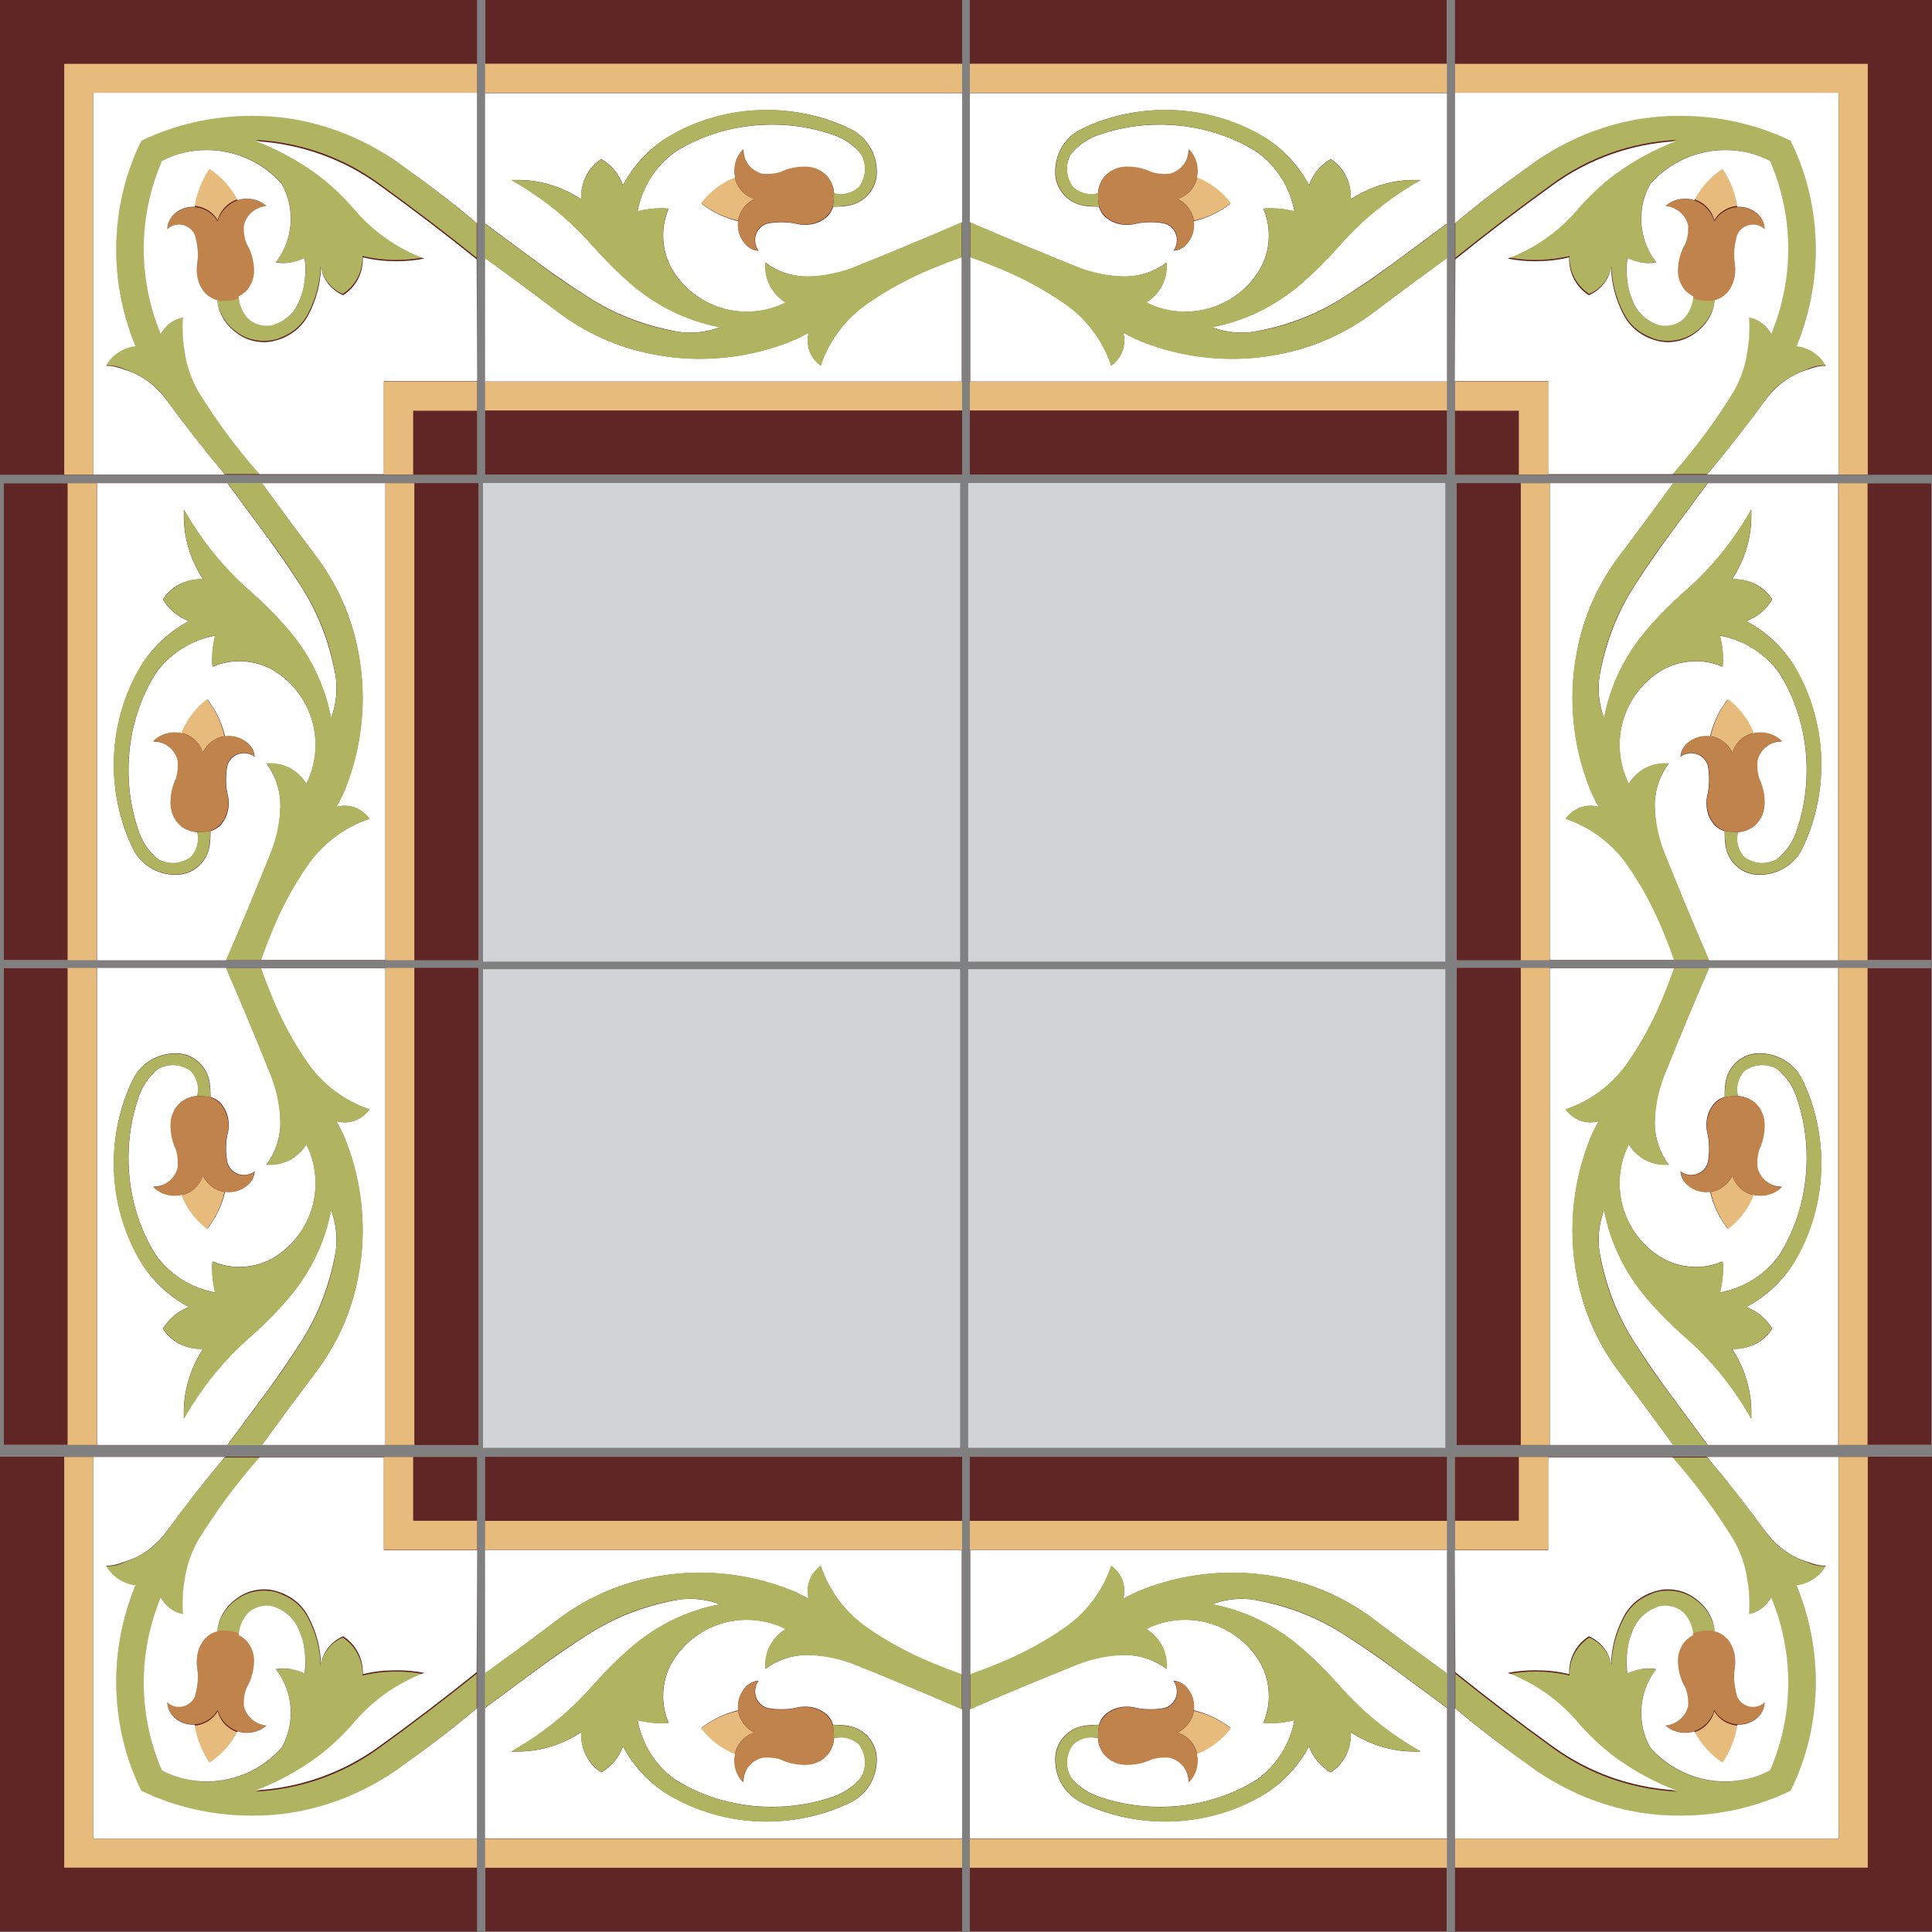 <svg width="432px" height="432px" viewBox="0 0 500 500" fill="none" xmlns="http://www.w3.org/2000/svg">
<rect x="0" y="0" width="500" height="500" fill="#808080" stroke="none"/>
<g clip-path="url(#clip0_65_405)">
<path d="M123.451 0H0V122.868H123.451V0Z" fill="#602626"/>
<path d="M50.401 53.269C50.887 49.77 52.2 46.465 54.192 43.451C57.303 45.444 59.782 48.263 61.531 51.568C59.004 52.346 57.011 54.387 56.331 56.963C55.116 54.873 52.929 53.512 50.401 53.269Z" fill="#E6BB7B"/>
<path d="M102.406 41.653C91.374 33.925 78.348 29.842 64.933 29.842C55.116 29.842 45.395 32.029 36.549 36.258C32.224 45.055 30.037 54.678 30.037 64.399C30.037 73.002 31.738 81.556 35.043 89.43C31.835 89.721 28.919 91.617 27.412 94.533C27.509 94.533 27.509 94.533 27.607 94.533C29.21 94.533 30.814 94.824 32.224 95.553C36.209 96.866 39.855 99.247 42.43 102.552C47.339 109.454 52.637 116.161 58.178 122.674H67.218C61.288 115.967 55.991 108.725 51.276 101.143C49.575 98.032 48.36 94.727 47.874 91.228C47.485 89.138 47.291 86.999 47.291 84.909C47.291 83.986 47.291 83.014 47.388 82.09C45.006 82.576 42.868 84.18 41.653 86.416C38.737 79.417 37.23 71.981 37.23 64.35C37.23 56.525 38.834 48.7 41.944 41.604C45.541 39.806 49.575 38.785 53.56 38.785C60.997 38.785 67.996 41.993 72.904 47.485C74.411 50.207 75.286 53.318 75.286 56.525C75.286 60.657 73.876 64.642 71.398 67.85C72.078 67.947 72.71 68.044 73.391 68.044C75.286 68.044 77.181 67.655 78.883 66.732C78.98 67.655 79.077 68.53 79.077 69.551C79.077 72.175 78.591 74.654 77.765 77.181C76.744 80.292 74.362 82.771 71.252 83.889C70.572 84.083 69.745 84.278 69.065 84.278C67.364 84.278 65.76 83.694 64.448 82.576C62.844 80.973 61.92 78.883 61.823 76.647C61.142 76.939 60.316 77.23 59.539 77.327C58.955 77.424 58.421 77.425 57.837 77.425C57.254 77.425 56.72 77.424 56.136 77.327C56.525 80.73 58.324 83.84 61.142 85.833C63.233 87.437 65.76 88.214 68.336 88.214C69.94 88.214 71.544 87.923 73.05 87.194C76.064 85.979 78.445 83.791 79.855 80.875C81.75 77.181 82.868 73.05 82.965 68.871C83.548 72.078 85.687 74.8 88.7 76.064C91.908 73.974 93.804 70.474 93.804 66.732C93.804 66.537 93.804 66.44 93.804 66.246C96.72 66.926 99.636 67.266 102.504 67.266C104.885 67.266 107.315 67.072 109.697 66.586C102.795 63.962 96.671 59.684 91.86 54.144C88.943 50.644 85.541 47.437 81.847 44.715C77.036 41.215 71.835 38.299 66.197 36.209C77.813 36.792 88.846 40.729 98.081 47.437C106.683 53.658 115.14 60.073 123.354 66.683V57.74C116.647 52.2 109.648 46.756 102.406 41.653Z" fill="#B0B461"/>
<path d="M63.913 63.233C63.427 62.017 63.135 60.608 63.135 59.344C63.135 59.053 63.135 58.858 63.135 58.567C63.621 55.651 66.148 53.463 69.065 53.366C67.655 52.151 65.76 51.471 63.961 51.471C60.462 51.471 57.351 53.852 56.331 57.303C55.116 55.213 52.928 53.804 50.401 53.609C50.304 53.609 50.11 53.609 50.012 53.609C48.311 53.609 46.61 54.193 45.298 55.31C43.986 56.331 43.305 57.838 43.305 59.442C44.083 58.664 45.201 58.227 46.319 58.227C48.117 58.227 49.721 59.344 50.45 60.948C50.936 62.552 51.227 64.253 51.227 66.052C51.227 66.829 51.13 67.656 51.033 68.433C50.936 68.919 50.936 69.454 50.936 70.037C50.936 72.127 51.616 74.168 52.929 75.772C53.852 76.793 54.921 77.473 56.233 77.765C56.817 77.862 57.351 77.862 57.935 77.862C58.518 77.862 59.15 77.862 59.636 77.765C60.413 77.668 61.24 77.473 61.92 77.084C62.601 76.793 63.33 76.307 63.816 75.772C65.225 74.363 65.906 72.467 65.906 70.572C65.906 70.475 65.906 70.377 65.906 70.377C65.857 67.51 65.128 65.225 63.913 63.233Z" fill="#C0834B"/>
<path d="M102.406 41.653C109.6 46.756 116.744 52.151 123.452 57.789V24.01H24.156V122.82H58.227C52.734 116.307 47.485 109.6 42.479 102.698C39.855 99.393 36.258 96.865 32.273 95.699C30.766 95.116 29.259 94.678 27.655 94.678C27.655 94.678 27.558 94.678 27.461 94.678C28.968 91.859 31.884 89.964 35.091 89.575C31.786 81.653 30.085 73.147 30.085 64.545C30.085 54.824 32.273 45.103 36.598 36.404C45.395 32.175 55.116 29.988 64.982 29.988C78.348 29.842 91.374 34.071 102.406 41.653Z" fill="white"/>
<path d="M123.354 67.121C115.14 60.511 106.732 54.095 98.081 47.874C88.846 41.167 77.862 37.23 66.294 36.549C71.786 38.639 77.133 41.555 81.944 45.055C85.638 47.777 88.943 50.984 91.957 54.484C96.768 60.073 102.892 64.302 109.794 66.926C107.412 67.412 104.982 67.606 102.601 67.606C99.684 67.606 96.671 67.315 93.901 66.586C93.901 66.78 93.901 66.877 93.901 67.072C93.901 70.863 92.005 74.411 88.797 76.404C85.784 75.091 83.597 72.418 83.062 69.21C82.965 73.439 81.847 77.522 79.952 81.215C78.542 84.132 76.064 86.319 73.147 87.534C71.641 88.117 70.037 88.554 68.433 88.554C65.808 88.554 63.33 87.777 61.24 86.173C58.421 84.18 56.525 81.07 56.233 77.667C54.921 77.376 53.852 76.647 52.928 75.675C51.616 74.071 50.936 72.078 50.936 69.939C50.936 69.454 50.936 68.919 51.033 68.336C51.13 67.558 51.227 66.732 51.227 65.954C51.227 64.253 50.936 62.552 50.45 60.851C49.769 59.247 48.165 58.129 46.319 58.129C45.201 58.129 44.131 58.518 43.305 59.344C43.305 57.74 44.083 56.233 45.298 55.213C46.61 54.095 48.311 53.512 50.012 53.512C50.109 53.512 50.304 53.512 50.401 53.512C50.887 50.012 52.2 46.707 54.192 43.694C57.303 45.687 59.782 48.506 61.531 51.811C62.309 51.519 63.135 51.422 63.913 51.422C65.808 51.422 67.607 52.102 69.016 53.317C66.1 53.512 63.621 55.699 63.087 58.518C63.087 58.809 63.087 59.004 63.087 59.295C63.087 60.705 63.378 62.017 63.864 63.184C65.079 65.176 65.662 67.412 65.76 69.794C65.76 69.891 65.76 70.085 65.76 70.183C65.76 72.078 64.982 73.974 63.67 75.383C63.087 75.869 62.455 76.404 61.774 76.695C61.871 78.882 62.795 81.021 64.399 82.625C65.711 83.743 67.315 84.326 69.016 84.326C69.794 84.326 70.523 84.229 71.203 83.937C74.314 82.819 76.695 80.341 77.716 77.23C78.639 74.848 79.028 72.224 79.028 69.599C79.028 68.676 78.931 67.801 78.834 66.78C77.133 67.558 75.237 68.093 73.342 68.093C72.661 68.093 71.932 67.995 71.349 67.898C73.876 64.69 75.237 60.705 75.237 56.574C75.237 53.463 74.46 50.352 72.856 47.534C67.947 42.041 60.948 38.834 53.512 38.834C49.526 38.834 45.492 39.757 41.896 41.653C38.785 48.846 37.181 56.574 37.181 64.399C37.181 71.932 38.688 79.417 41.604 86.465C42.819 84.277 44.812 82.673 47.339 82.139C47.242 83.062 47.242 84.034 47.242 84.958C47.242 87.048 47.436 89.186 47.825 91.276C48.311 94.776 49.526 98.081 51.227 101.191C55.942 108.822 61.24 116.015 67.169 122.722H99.344V98.664H123.5L123.354 67.121Z" fill="white"/>
<path d="M123.452 98.761H99.296V122.82H123.452V98.761Z" fill="#E6BB7B"/>
<path d="M123.451 106.294H106.926V122.819H123.451V106.294Z" fill="#602626"/>
<path d="M123.451 16.525H16.622V122.82H24.155V24.01H123.451V16.525Z" fill="#E6BB7B"/>
<path d="M376.549 499.868L500 499.868L500 377L376.549 377L376.549 499.868Z" fill="#602626"/>
<path d="M449.599 446.599C449.113 450.099 447.8 453.404 445.808 456.417C442.697 454.424 440.218 451.605 438.469 448.3C440.996 447.523 442.989 445.481 443.669 442.905C444.884 444.995 447.071 446.356 449.599 446.599Z" fill="#E6BB7B"/>
<path d="M397.594 458.215C408.626 465.943 421.652 470.026 435.066 470.026C444.884 470.026 454.605 467.839 463.451 463.61C467.776 454.813 469.963 445.19 469.963 435.469C469.963 426.866 468.262 418.312 464.957 410.439C468.165 410.147 471.081 408.252 472.588 405.335C472.491 405.335 472.491 405.335 472.393 405.335C470.79 405.335 469.186 405.044 467.776 404.315C463.791 403.002 460.146 400.621 457.57 397.316C452.661 390.414 447.363 383.707 441.822 377.194L432.782 377.194C438.712 383.902 444.009 391.143 448.724 398.725C450.425 401.836 451.64 405.141 452.126 408.64C452.515 410.73 452.709 412.869 452.709 414.959C452.709 415.882 452.709 416.854 452.612 417.778C454.994 417.292 457.132 415.688 458.347 413.452C461.263 420.451 462.77 427.887 462.77 435.518C462.77 443.343 461.166 451.168 458.056 458.264C454.459 460.062 450.425 461.083 446.44 461.083C439.003 461.083 432.004 457.875 427.096 452.383C425.589 449.661 424.714 446.551 424.714 443.343C424.714 439.212 426.124 435.226 428.602 432.018C427.922 431.921 427.29 431.824 426.61 431.824C424.714 431.824 422.818 432.213 421.117 433.136C421.02 432.213 420.923 431.338 420.923 430.317C420.923 427.693 421.409 425.214 422.235 422.687C423.256 419.576 425.638 417.097 428.748 415.979C429.429 415.785 430.255 415.591 430.935 415.591C432.636 415.591 434.24 416.174 435.552 417.292C437.156 418.896 438.08 420.986 438.177 423.221C438.858 422.93 439.684 422.638 440.461 422.541C441.045 422.444 441.579 422.444 442.162 422.444C442.746 422.444 443.28 422.444 443.864 422.541C443.475 419.139 441.676 416.028 438.857 414.035C436.768 412.431 434.24 411.654 431.664 411.654C430.06 411.654 428.456 411.945 426.95 412.674C423.936 413.89 421.555 416.077 420.145 418.993C418.25 422.687 417.132 426.818 417.035 430.998C416.452 427.79 414.313 425.068 411.3 423.805C408.092 425.894 406.196 429.394 406.196 433.136C406.196 433.331 406.196 433.428 406.196 433.622C403.28 432.942 400.364 432.602 397.496 432.602C395.115 432.602 392.685 432.796 390.303 433.282C397.205 435.907 403.329 440.184 408.14 445.724C411.057 449.224 414.459 452.432 418.153 455.153C422.964 458.653 428.165 461.569 433.803 463.659C422.187 463.076 411.154 459.139 401.919 452.432C393.317 446.21 384.86 439.795 376.646 433.185L376.646 442.128C383.353 447.669 390.352 453.112 397.594 458.215Z" fill="#B0B461"/>
<path d="M436.087 436.636C436.573 437.851 436.865 439.26 436.865 440.524C436.865 440.815 436.865 441.01 436.865 441.301C436.379 444.218 433.851 446.405 430.935 446.502C432.345 447.717 434.24 448.397 436.039 448.397C439.538 448.397 442.649 446.016 443.669 442.565C444.884 444.655 447.071 446.065 449.599 446.259C449.696 446.259 449.89 446.259 449.988 446.259C451.689 446.259 453.39 445.676 454.702 444.558C456.014 443.537 456.695 442.03 456.695 440.427C455.917 441.204 454.799 441.642 453.681 441.642C451.883 441.642 450.279 440.524 449.55 438.92C449.064 437.316 448.773 435.615 448.773 433.817C448.773 433.039 448.87 432.213 448.967 431.435C449.064 430.949 449.064 430.414 449.064 429.831C449.064 427.741 448.384 425.7 447.071 424.096C446.148 423.075 445.079 422.395 443.766 422.103C443.183 422.006 442.649 422.006 442.065 422.006C441.482 422.006 440.85 422.006 440.364 422.103C439.587 422.201 438.76 422.395 438.08 422.784C437.399 423.075 436.67 423.561 436.184 424.096C434.775 425.505 434.094 427.401 434.094 429.296C434.094 429.394 434.094 429.491 434.094 429.491C434.143 432.358 434.872 434.643 436.087 436.636Z" fill="#C0834B"/>
<path d="M397.594 458.216C390.4 453.112 383.256 447.717 376.548 442.079L376.548 475.858L475.844 475.858L475.844 377.049L441.774 377.049C447.266 383.561 452.515 390.269 457.521 397.17C460.145 400.475 463.742 403.003 467.728 404.169C469.234 404.752 470.741 405.19 472.345 405.19C472.345 405.19 472.442 405.19 472.539 405.19C471.033 408.009 468.116 409.904 464.909 410.293C468.214 418.215 469.915 426.721 469.915 435.324C469.915 445.044 467.728 454.765 463.402 463.465C454.605 467.693 444.884 469.88 435.018 469.88C421.652 470.026 408.626 465.798 397.594 458.216Z" fill="white"/>
<path d="M376.646 432.748C384.86 439.358 393.268 445.773 401.919 451.994C411.154 458.702 422.138 462.638 433.706 463.319C428.214 461.229 422.867 458.313 418.056 454.813C414.362 452.092 411.057 448.884 408.043 445.384C403.232 439.795 397.108 435.567 390.206 432.942C392.588 432.456 395.018 432.262 397.399 432.262C400.316 432.262 403.329 432.553 406.099 433.282C406.099 433.088 406.099 432.991 406.099 432.796C406.099 429.005 407.995 425.457 411.203 423.464C414.216 424.777 416.403 427.45 416.938 430.658C417.035 426.429 418.153 422.347 420.048 418.653C421.458 415.737 423.937 413.55 426.853 412.334C428.359 411.751 429.963 411.314 431.567 411.314C434.192 411.314 436.67 412.091 438.76 413.695C441.579 415.688 443.475 418.799 443.767 422.201C445.079 422.492 446.148 423.221 447.071 424.193C448.384 425.797 449.064 427.79 449.064 429.929C449.064 430.415 449.064 430.949 448.967 431.533C448.87 432.31 448.773 433.136 448.773 433.914C448.773 435.615 449.064 437.316 449.55 439.017C450.231 440.621 451.835 441.739 453.681 441.739C454.799 441.739 455.869 441.35 456.695 440.524C456.695 442.128 455.917 443.635 454.702 444.655C453.39 445.773 451.689 446.356 449.988 446.356C449.89 446.356 449.696 446.356 449.599 446.356C449.113 449.856 447.801 453.161 445.808 456.174C442.697 454.182 440.219 451.363 438.469 448.058C437.691 448.349 436.865 448.446 436.087 448.446C434.192 448.446 432.393 447.766 430.984 446.551C433.9 446.356 436.379 444.169 436.913 441.35C436.913 441.059 436.913 440.864 436.913 440.573C436.913 439.163 436.622 437.851 436.136 436.684C434.921 434.692 434.338 432.456 434.24 430.074C434.24 429.977 434.24 429.783 434.24 429.686C434.24 427.79 435.018 425.895 436.33 424.485C436.913 423.999 437.545 423.464 438.226 423.173C438.129 420.986 437.205 418.847 435.601 417.243C434.289 416.125 432.685 415.542 430.984 415.542C430.206 415.542 429.477 415.639 428.797 415.931C425.686 417.049 423.305 419.528 422.284 422.638C421.361 425.02 420.972 427.644 420.972 430.269C420.972 431.192 421.069 432.067 421.166 433.088C422.867 432.31 424.763 431.776 426.658 431.776C427.339 431.776 428.068 431.873 428.651 431.97C426.124 435.178 424.763 439.163 424.763 443.294C424.763 446.405 425.54 449.516 427.144 452.335C432.053 457.827 439.052 461.035 446.488 461.035C450.474 461.035 454.508 460.111 458.104 458.216C461.215 451.022 462.819 443.294 462.819 435.469C462.819 427.936 461.312 420.451 458.396 413.404C457.181 415.591 455.188 417.195 452.661 417.729C452.758 416.806 452.758 415.834 452.758 414.91C452.758 412.82 452.564 410.682 452.175 408.592C451.689 405.093 450.474 401.788 448.773 398.677C444.058 391.046 438.76 383.853 432.831 377.146L400.656 377.146L400.656 401.204L376.5 401.204L376.646 432.748Z" fill="white"/>
<path d="M376.548 401.107L400.704 401.107L400.704 377.048L376.548 377.048L376.548 401.107Z" fill="#E6BB7B"/>
<path d="M376.549 393.574L393.074 393.574L393.074 377.049L376.549 377.049L376.549 393.574Z" fill="#602626"/>
<path d="M376.549 483.343L483.378 483.343L483.378 377.049L475.844 377.049L475.844 475.858L376.549 475.858L376.549 483.343Z" fill="#E6BB7B"/>
<path d="M376.549 0H500V122.868H376.549V0Z" fill="#602626"/>
<path d="M449.599 53.269C449.113 49.77 447.8 46.465 445.808 43.451C442.697 45.444 440.218 48.263 438.469 51.568C440.996 52.346 442.989 54.387 443.669 56.963C444.884 54.873 447.071 53.512 449.599 53.269Z" fill="#E6BB7B"/>
<path d="M397.594 41.653C408.626 33.925 421.652 29.842 435.066 29.842C444.884 29.842 454.605 32.029 463.451 36.258C467.776 45.055 469.963 54.678 469.963 64.399C469.963 73.002 468.262 81.556 464.957 89.43C468.165 89.721 471.081 91.617 472.588 94.533C472.491 94.533 472.491 94.533 472.393 94.533C470.79 94.533 469.186 94.824 467.776 95.553C463.791 96.866 460.146 99.247 457.57 102.552C452.661 109.454 447.363 116.161 441.822 122.674H432.782C438.712 115.967 444.009 108.725 448.724 101.143C450.425 98.032 451.64 94.727 452.126 91.228C452.515 89.138 452.709 86.999 452.709 84.909C452.709 83.986 452.709 83.014 452.612 82.09C454.994 82.576 457.132 84.18 458.347 86.416C461.263 79.417 462.77 71.981 462.77 64.35C462.77 56.525 461.166 48.7 458.056 41.604C454.459 39.806 450.425 38.785 446.44 38.785C439.003 38.785 432.004 41.993 427.096 47.485C425.589 50.207 424.714 53.318 424.714 56.525C424.714 60.657 426.124 64.642 428.602 67.85C427.922 67.947 427.29 68.044 426.61 68.044C424.714 68.044 422.818 67.655 421.117 66.732C421.02 67.655 420.923 68.53 420.923 69.551C420.923 72.175 421.409 74.654 422.235 77.181C423.256 80.292 425.637 82.771 428.748 83.889C429.429 84.083 430.255 84.278 430.935 84.278C432.636 84.278 434.24 83.694 435.552 82.576C437.156 80.973 438.08 78.883 438.177 76.647C438.858 76.939 439.684 77.23 440.461 77.327C441.045 77.424 441.579 77.425 442.162 77.425C442.746 77.425 443.28 77.424 443.864 77.327C443.475 80.73 441.676 83.84 438.857 85.833C436.768 87.437 434.24 88.214 431.664 88.214C430.06 88.214 428.456 87.923 426.95 87.194C423.936 85.979 421.555 83.791 420.145 80.875C418.25 77.181 417.132 73.05 417.035 68.871C416.452 72.078 414.313 74.8 411.3 76.064C408.092 73.974 406.196 70.474 406.196 66.732C406.196 66.537 406.196 66.44 406.196 66.246C403.28 66.926 400.364 67.266 397.496 67.266C395.115 67.266 392.685 67.072 390.303 66.586C397.205 63.962 403.329 59.684 408.14 54.144C411.057 50.644 414.459 47.437 418.153 44.715C422.964 41.215 428.165 38.299 433.803 36.209C422.187 36.792 411.154 40.729 401.919 47.437C393.317 53.658 384.86 60.073 376.646 66.683V57.74C383.353 52.2 390.352 46.756 397.594 41.653Z" fill="#B0B461"/>
<path d="M436.087 63.233C436.573 62.017 436.865 60.608 436.865 59.344C436.865 59.053 436.865 58.858 436.865 58.567C436.379 55.651 433.851 53.463 430.935 53.366C432.345 52.151 434.24 51.471 436.039 51.471C439.538 51.471 442.649 53.852 443.669 57.303C444.884 55.213 447.071 53.804 449.599 53.609C449.696 53.609 449.89 53.609 449.988 53.609C451.689 53.609 453.39 54.193 454.702 55.31C456.014 56.331 456.695 57.838 456.695 59.442C455.917 58.664 454.799 58.227 453.681 58.227C451.883 58.227 450.279 59.344 449.55 60.948C449.064 62.552 448.773 64.253 448.773 66.052C448.773 66.829 448.87 67.656 448.967 68.433C449.064 68.919 449.064 69.454 449.064 70.037C449.064 72.127 448.384 74.168 447.071 75.772C446.148 76.793 445.079 77.473 443.766 77.765C443.183 77.862 442.649 77.862 442.065 77.862C441.482 77.862 440.85 77.862 440.364 77.765C439.587 77.668 438.76 77.473 438.08 77.084C437.399 76.793 436.67 76.307 436.184 75.772C434.775 74.363 434.094 72.467 434.094 70.572C434.094 70.475 434.094 70.377 434.094 70.377C434.143 67.51 434.872 65.225 436.087 63.233Z" fill="#C0834B"/>
<path d="M397.594 41.653C390.4 46.756 383.256 52.151 376.548 57.789V24.01H475.844V122.82H441.774C447.266 116.307 452.515 109.6 457.521 102.698C460.145 99.393 463.742 96.865 467.728 95.699C469.234 95.116 470.741 94.678 472.345 94.678C472.345 94.678 472.442 94.678 472.539 94.678C471.033 91.859 468.116 89.964 464.909 89.575C468.214 81.653 469.915 73.147 469.915 64.545C469.915 54.824 467.728 45.103 463.402 36.404C454.605 32.175 444.884 29.988 435.018 29.988C421.652 29.842 408.626 34.071 397.594 41.653Z" fill="white"/>
<path d="M376.646 67.121C384.86 60.511 393.268 54.095 401.919 47.874C411.154 41.167 422.138 37.23 433.706 36.549C428.214 38.639 422.867 41.555 418.056 45.055C414.362 47.777 411.057 50.984 408.043 54.484C403.232 60.073 397.108 64.302 390.206 66.926C392.588 67.412 395.018 67.606 397.399 67.606C400.316 67.606 403.329 67.315 406.099 66.586C406.099 66.78 406.099 66.877 406.099 67.072C406.099 70.863 407.995 74.411 411.203 76.404C414.216 75.091 416.403 72.418 416.938 69.21C417.035 73.439 418.153 77.522 420.048 81.215C421.458 84.132 423.937 86.319 426.853 87.534C428.359 88.117 429.963 88.554 431.567 88.554C434.192 88.554 436.67 87.777 438.76 86.173C441.579 84.18 443.475 81.07 443.767 77.667C445.079 77.376 446.148 76.647 447.071 75.675C448.384 74.071 449.064 72.078 449.064 69.939C449.064 69.454 449.064 68.919 448.967 68.336C448.87 67.558 448.773 66.732 448.773 65.954C448.773 64.253 449.064 62.552 449.55 60.851C450.231 59.247 451.835 58.129 453.681 58.129C454.799 58.129 455.869 58.518 456.695 59.344C456.695 57.74 455.917 56.233 454.702 55.213C453.39 54.095 451.689 53.512 449.988 53.512C449.89 53.512 449.696 53.512 449.599 53.512C449.113 50.012 447.801 46.707 445.808 43.694C442.697 45.687 440.219 48.506 438.469 51.811C437.691 51.519 436.865 51.422 436.087 51.422C434.192 51.422 432.393 52.102 430.984 53.317C433.9 53.512 436.379 55.699 436.913 58.518C436.913 58.809 436.913 59.004 436.913 59.295C436.913 60.705 436.622 62.017 436.136 63.184C434.921 65.176 434.338 67.412 434.24 69.794C434.24 69.891 434.24 70.085 434.24 70.183C434.24 72.078 435.018 73.974 436.33 75.383C436.913 75.869 437.545 76.404 438.226 76.695C438.129 78.882 437.205 81.021 435.601 82.625C434.289 83.743 432.685 84.326 430.984 84.326C430.206 84.326 429.477 84.229 428.797 83.937C425.686 82.819 423.305 80.341 422.284 77.23C421.361 74.848 420.972 72.224 420.972 69.599C420.972 68.676 421.069 67.801 421.166 66.78C422.867 67.558 424.763 68.093 426.658 68.093C427.339 68.093 428.068 67.995 428.651 67.898C426.124 64.69 424.763 60.705 424.763 56.574C424.763 53.463 425.54 50.352 427.144 47.534C432.053 42.041 439.052 38.834 446.488 38.834C450.474 38.834 454.508 39.757 458.104 41.653C461.215 48.846 462.819 56.574 462.819 64.399C462.819 71.932 461.312 79.417 458.396 86.465C457.181 84.277 455.188 82.673 452.661 82.139C452.758 83.062 452.758 84.034 452.758 84.958C452.758 87.048 452.564 89.186 452.175 91.276C451.689 94.776 450.474 98.081 448.773 101.191C444.058 108.822 438.76 116.015 432.831 122.722H400.656V98.664H376.5L376.646 67.121Z" fill="white"/>
<path d="M376.548 98.761H400.704V122.82H376.548V98.761Z" fill="#E6BB7B"/>
<path d="M376.549 106.294H393.074V122.819H376.549V106.294Z" fill="#602626"/>
<path d="M376.549 16.525H483.378V122.82H475.844V24.01H376.549V16.525Z" fill="#E6BB7B"/>
<path d="M123.451 499.868L0 499.868L1.07415e-05 377L123.451 377L123.451 499.868Z" fill="#602626"/>
<path d="M50.401 446.599C50.887 450.099 52.2 453.404 54.192 456.417C57.303 454.424 59.782 451.605 61.531 448.3C59.004 447.523 57.011 445.481 56.331 442.905C55.116 444.995 52.929 446.356 50.401 446.599Z" fill="#E6BB7B"/>
<path d="M102.406 458.215C91.374 465.943 78.348 470.026 64.933 470.026C55.116 470.026 45.395 467.839 36.549 463.61C32.224 454.813 30.037 445.19 30.037 435.469C30.037 426.866 31.738 418.312 35.043 410.439C31.835 410.147 28.919 408.252 27.412 405.335C27.509 405.335 27.509 405.335 27.607 405.335C29.21 405.335 30.814 405.044 32.224 404.315C36.209 403.002 39.855 400.621 42.43 397.316C47.339 390.414 52.637 383.707 58.178 377.194L67.218 377.194C61.288 383.902 55.991 391.143 51.276 398.725C49.575 401.836 48.36 405.141 47.874 408.64C47.485 410.73 47.291 412.869 47.291 414.959C47.291 415.882 47.291 416.854 47.388 417.778C45.006 417.292 42.868 415.688 41.653 413.452C38.737 420.451 37.23 427.887 37.23 435.518C37.23 443.343 38.834 451.168 41.944 458.264C45.541 460.062 49.575 461.083 53.56 461.083C60.997 461.083 67.996 457.875 72.904 452.383C74.411 449.661 75.286 446.551 75.286 443.343C75.286 439.212 73.876 435.226 71.398 432.018C72.078 431.921 72.71 431.824 73.391 431.824C75.286 431.824 77.181 432.213 78.883 433.136C78.98 432.213 79.077 431.338 79.077 430.317C79.077 427.693 78.591 425.214 77.765 422.687C76.744 419.576 74.362 417.097 71.252 415.979C70.572 415.785 69.745 415.591 69.065 415.591C67.364 415.591 65.76 416.174 64.448 417.292C62.844 418.896 61.92 420.986 61.823 423.221C61.142 422.93 60.316 422.638 59.539 422.541C58.955 422.444 58.421 422.444 57.837 422.444C57.254 422.444 56.72 422.444 56.136 422.541C56.525 419.139 58.324 416.028 61.143 414.035C63.233 412.431 65.76 411.654 68.336 411.654C69.94 411.654 71.544 411.945 73.05 412.674C76.064 413.89 78.445 416.077 79.855 418.993C81.75 422.687 82.868 426.818 82.965 430.998C83.548 427.79 85.687 425.068 88.7 423.805C91.908 425.894 93.804 429.394 93.804 433.136C93.804 433.331 93.804 433.428 93.804 433.622C96.72 432.942 99.636 432.602 102.504 432.602C104.885 432.602 107.315 432.796 109.697 433.282C102.795 435.907 96.671 440.184 91.86 445.724C88.943 449.224 85.541 452.432 81.847 455.153C77.036 458.653 71.835 461.569 66.197 463.659C77.813 463.076 88.846 459.139 98.081 452.432C106.683 446.21 115.14 439.795 123.354 433.185L123.354 442.128C116.647 447.669 109.648 453.112 102.406 458.215Z" fill="#B0B461"/>
<path d="M63.913 436.636C63.427 437.851 63.135 439.26 63.135 440.524C63.135 440.815 63.135 441.01 63.135 441.301C63.621 444.218 66.148 446.405 69.065 446.502C67.655 447.717 65.76 448.397 63.961 448.397C60.462 448.397 57.351 446.016 56.331 442.565C55.116 444.655 52.928 446.065 50.401 446.259C50.304 446.259 50.11 446.259 50.012 446.259C48.311 446.259 46.61 445.676 45.298 444.558C43.986 443.537 43.305 442.03 43.305 440.427C44.083 441.204 45.201 441.642 46.319 441.642C48.117 441.642 49.721 440.524 50.45 438.92C50.936 437.316 51.227 435.615 51.227 433.817C51.227 433.039 51.13 432.213 51.033 431.435C50.936 430.949 50.936 430.414 50.936 429.831C50.936 427.741 51.616 425.7 52.929 424.096C53.852 423.075 54.921 422.395 56.233 422.103C56.817 422.006 57.351 422.006 57.935 422.006C58.518 422.006 59.15 422.006 59.636 422.103C60.413 422.201 61.24 422.395 61.92 422.784C62.601 423.075 63.33 423.561 63.816 424.096C65.225 425.505 65.906 427.401 65.906 429.296C65.906 429.394 65.906 429.491 65.906 429.491C65.857 432.358 65.128 434.643 63.913 436.636Z" fill="#C0834B"/>
<path d="M102.406 458.216C109.6 453.112 116.744 447.717 123.452 442.079L123.452 475.858L24.156 475.858L24.156 377.049L58.227 377.049C52.734 383.561 47.485 390.269 42.479 397.17C39.855 400.475 36.258 403.003 32.273 404.169C30.766 404.752 29.259 405.19 27.655 405.19C27.655 405.19 27.558 405.19 27.461 405.19C28.968 408.009 31.884 409.904 35.091 410.293C31.786 418.215 30.085 426.721 30.085 435.324C30.085 445.044 32.273 454.765 36.598 463.465C45.395 467.693 55.116 469.88 64.982 469.88C78.348 470.026 91.374 465.798 102.406 458.216Z" fill="white"/>
<path d="M123.354 432.748C115.14 439.358 106.732 445.773 98.081 451.994C88.846 458.702 77.862 462.638 66.294 463.319C71.786 461.229 77.133 458.313 81.944 454.813C85.638 452.092 88.943 448.884 91.957 445.384C96.768 439.795 102.892 435.567 109.794 432.942C107.412 432.456 104.982 432.262 102.601 432.262C99.684 432.262 96.671 432.553 93.901 433.282C93.901 433.088 93.901 432.991 93.901 432.796C93.901 429.005 92.005 425.457 88.797 423.464C85.784 424.777 83.597 427.45 83.062 430.658C82.965 426.429 81.847 422.347 79.952 418.653C78.542 415.737 76.064 413.55 73.147 412.334C71.641 411.751 70.037 411.314 68.433 411.314C65.808 411.314 63.33 412.091 61.24 413.695C58.421 415.688 56.525 418.799 56.233 422.201C54.921 422.492 53.852 423.221 52.928 424.194C51.616 425.797 50.936 427.79 50.936 429.929C50.936 430.415 50.936 430.949 51.033 431.533C51.13 432.31 51.227 433.136 51.227 433.914C51.227 435.615 50.936 437.316 50.45 439.017C49.769 440.621 48.165 441.739 46.319 441.739C45.201 441.739 44.131 441.35 43.305 440.524C43.305 442.128 44.083 443.635 45.298 444.655C46.61 445.773 48.311 446.356 50.012 446.356C50.109 446.356 50.304 446.356 50.401 446.356C50.887 449.856 52.2 453.161 54.192 456.174C57.303 454.182 59.782 451.363 61.531 448.058C62.309 448.349 63.135 448.446 63.913 448.446C65.808 448.446 67.607 447.766 69.016 446.551C66.1 446.356 63.621 444.169 63.087 441.35C63.087 441.059 63.087 440.864 63.087 440.573C63.087 439.163 63.378 437.851 63.864 436.684C65.079 434.692 65.662 432.456 65.76 430.075C65.76 429.977 65.76 429.783 65.76 429.686C65.76 427.79 64.982 425.895 63.67 424.485C63.087 423.999 62.455 423.464 61.774 423.173C61.871 420.986 62.795 418.847 64.399 417.243C65.711 416.125 67.315 415.542 69.016 415.542C69.794 415.542 70.523 415.639 71.203 415.931C74.314 417.049 76.695 419.528 77.716 422.638C78.639 425.02 79.028 427.644 79.028 430.269C79.028 431.192 78.931 432.067 78.834 433.088C77.133 432.31 75.237 431.776 73.342 431.776C72.661 431.776 71.932 431.873 71.349 431.97C73.876 435.178 75.237 439.163 75.237 443.294C75.237 446.405 74.46 449.516 72.856 452.335C67.947 457.827 60.948 461.035 53.512 461.035C49.526 461.035 45.492 460.111 41.896 458.216C38.785 451.022 37.181 443.294 37.181 435.469C37.181 427.936 38.688 420.451 41.604 413.404C42.819 415.591 44.812 417.195 47.339 417.729C47.242 416.806 47.242 415.834 47.242 414.91C47.242 412.82 47.436 410.682 47.825 408.592C48.311 405.093 49.526 401.788 51.227 398.677C55.942 391.046 61.24 383.853 67.169 377.146L99.344 377.146L99.344 401.204L123.5 401.204L123.354 432.748Z" fill="white"/>
<path d="M123.452 401.107L99.296 401.107L99.296 377.048L123.452 377.048L123.452 401.107Z" fill="#E6BB7B"/>
<path d="M123.451 393.574L106.926 393.574L106.926 377.049L123.451 377.049L123.451 393.574Z" fill="#602626"/>
<path d="M123.451 483.343L16.622 483.343L16.622 377.049L24.155 377.049L24.155 475.858L123.451 475.858L123.451 483.343Z" fill="#E6BB7B"/>
<path d="M249 0H125.549V122.819H249V0Z" fill="white"/>
<path d="M249 0H125.549V122.819H249V0Z" fill="#602626"/>
<path d="M249 98.781H125.549V106.274H249V98.781Z" fill="#E6BB7B"/>
<path d="M249 16.496H125.549V23.989H249V16.496Z" fill="#E6BB7B"/>
<path d="M212.408 94.547C214.597 88.027 218.928 82.334 224.621 78.392C229.731 74.888 235.132 71.969 240.777 69.585C243.502 68.465 246.081 67.395 248.903 66.47V98.732H125.549V66.762C131.777 71.288 137.957 75.862 144.088 80.484C151.387 86.08 159.806 89.925 168.857 91.628C172.847 92.406 176.983 92.844 181.07 92.844C188.661 92.844 196.204 91.433 203.308 88.854C205.401 88.075 207.396 87.151 209.342 86.032C209.147 86.713 209.05 87.443 209.05 88.124C209.001 90.654 210.315 93.136 212.408 94.547Z" fill="white"/>
<path d="M161.217 47.882C160.195 45.059 158.2 42.675 155.621 41.167C152.312 43.259 150.414 46.957 150.414 50.899C150.414 51.093 150.414 51.385 150.414 51.58C145.597 48.368 139.904 46.568 134.064 46.568C133.48 46.568 132.945 46.568 132.361 46.568C140.39 51.093 147.495 56.787 153.48 63.697C156.594 67.2 159.903 70.509 163.407 73.526C169.927 79.122 177.859 83.063 186.374 84.669C183.893 85.594 181.265 86.08 178.637 86.08C177.323 86.08 175.912 85.983 174.647 85.691C166.618 84.183 159.027 81.263 152.215 76.883C147.787 74.061 143.602 71.19 139.368 68.076C134.746 64.67 130.172 61.264 125.549 57.857V24.087H249V57.565C239.706 61.555 230.266 65.497 220.826 69.292C217.225 70.801 213.332 71.482 209.293 71.579C209.196 71.579 209.001 71.579 208.904 71.579C205.011 71.579 201.167 70.266 198.101 67.979C198.101 68.271 198.101 68.66 198.101 69.001C198.101 72.796 200.097 76.299 203.405 78.295C200.291 79.9 196.788 80.679 193.284 80.679C185.985 80.679 179.173 77.175 174.939 71.239C172.749 68.222 171.63 64.621 171.63 60.923C171.63 58.538 172.117 56.203 173.041 54.013C172.36 53.916 171.728 53.916 171.046 53.916C169.051 53.916 167.056 54.208 165.012 54.694C166.132 48.563 169.538 43.065 174.647 39.366C182.141 34.646 190.9 32.262 199.805 32.262C204.914 32.262 210.023 33.041 214.841 34.646C218.052 35.571 220.972 37.468 222.967 40.047C223.551 41.167 223.891 42.432 223.891 43.746C223.891 45.352 223.405 47.055 222.383 48.368C221.166 49.585 219.463 50.266 217.663 50.266C217.079 50.266 216.446 50.169 215.862 50.072C215.765 48.466 215.181 46.957 214.159 45.741C212.748 44.135 210.753 43.259 208.758 43.259C208.563 43.259 208.466 43.259 208.271 43.259C206.082 43.259 203.941 43.746 202.043 44.67C201.021 45.06 199.951 45.157 198.831 45.157C198.345 45.157 197.712 45.157 197.226 45.059C194.403 44.378 192.408 41.751 192.408 38.831V38.734C190.9 40.242 190.121 42.237 190.121 44.33C190.121 44.913 190.218 45.546 190.316 46.13C186.91 47.541 183.893 49.731 181.606 52.748C184.428 54.938 187.639 56.446 191.143 57.273C191.143 57.565 191.046 57.955 191.046 58.295C191.046 59.804 191.532 61.312 192.457 62.626C193.381 63.94 194.744 64.816 196.35 64.913C195.766 64.134 195.425 63.112 195.425 62.091C195.425 60.193 196.642 58.49 198.442 57.906C199.659 57.614 200.924 57.517 202.238 57.517C203.551 57.517 204.719 57.614 206.033 57.906C206.714 58.1 207.542 58.198 208.32 58.198C210.121 58.198 211.921 57.711 213.429 56.592C214.549 55.813 215.23 54.694 215.619 53.478C215.814 53.478 216.008 53.478 216.203 53.478C217.517 53.478 218.928 53.38 220.193 53.089C223.989 52.164 226.811 48.758 226.908 44.865C226.908 44.67 226.908 44.573 226.908 44.378C226.908 39.853 224.427 35.668 220.485 33.576C213.673 30.169 206.033 28.466 198.442 28.466C189.148 28.466 179.902 31.094 171.971 36.057C167.543 38.928 163.845 43.065 161.217 47.882Z" fill="white"/>
<path d="M174.842 71.19C179.026 77.078 185.839 80.63 193.187 80.63C196.69 80.63 200.194 79.852 203.308 78.246C199.999 76.251 198.004 72.747 198.004 68.952C198.004 68.66 198.004 68.27 198.004 67.93C201.118 70.314 204.914 71.531 208.807 71.531C208.904 71.531 209.099 71.531 209.196 71.531C213.089 71.433 217.03 70.606 220.728 69.243C230.168 65.448 239.56 61.653 248.903 57.516V66.616C246.178 67.54 243.501 68.611 240.776 69.73C235.083 72.115 229.633 75.034 224.621 78.538C218.928 82.43 214.597 88.075 212.407 94.693C210.315 93.184 209.001 90.8 209.001 88.172C209.001 87.491 209.098 86.761 209.293 86.08C207.395 87.199 205.4 88.172 203.259 88.902C196.155 91.627 188.612 92.892 181.021 92.892C176.934 92.892 172.798 92.503 168.808 91.676C159.806 89.876 151.29 86.08 144.04 80.533C137.908 75.813 131.729 71.336 125.5 66.811V57.906C130.123 61.312 134.697 64.718 139.32 68.124C143.407 71.239 147.738 74.158 152.166 76.932C158.978 81.36 166.618 84.328 174.598 85.739C175.912 85.934 177.226 86.129 178.588 86.129C181.216 86.129 183.892 85.642 186.325 84.718C177.81 83.112 169.878 79.219 163.358 73.574C159.854 70.557 156.545 67.248 153.431 63.745C147.397 56.835 140.293 51.142 132.312 46.617C132.896 46.617 133.432 46.617 134.016 46.617C139.806 46.617 145.548 48.319 150.365 51.629C150.365 51.434 150.365 51.142 150.365 50.947C150.365 47.054 152.36 43.454 155.572 41.215C158.2 42.724 160.195 45.108 161.168 47.93C163.796 43.21 167.494 39.123 171.873 36.008C179.805 30.997 189.002 28.418 198.345 28.418C205.936 28.418 213.478 30.218 220.388 33.527C224.378 35.717 226.811 39.853 226.811 44.329C226.811 44.524 226.811 44.719 226.811 44.816C226.714 48.709 223.891 52.115 220.096 53.04C218.782 53.234 217.468 53.429 216.106 53.429C215.911 53.429 215.716 53.429 215.522 53.429C215.716 52.65 215.814 51.823 215.814 50.947C215.814 50.655 215.814 50.363 215.814 50.023C216.398 50.217 217.03 50.217 217.614 50.217C219.317 50.217 221.02 49.536 222.334 48.32C223.259 46.908 223.843 45.303 223.843 43.697C223.843 42.383 223.551 41.069 222.918 39.999C220.923 37.371 218.003 35.473 214.792 34.597C209.974 32.992 204.865 32.213 199.756 32.213C190.851 32.213 182.141 34.695 174.598 39.317C169.586 43.016 166.18 48.514 164.964 54.645C166.959 54.159 168.954 53.867 170.997 53.867C171.679 53.867 172.311 53.867 172.993 53.964C172.068 56.154 171.581 58.49 171.581 60.874C171.533 64.621 172.749 68.222 174.842 71.19Z" fill="#B0B461"/>
<path d="M249 106.274H125.549V122.819H249V106.274Z" fill="#602626"/>
<path d="M215.813 49.974C215.813 50.266 215.813 50.558 215.813 50.899C215.813 51.678 215.716 52.602 215.521 53.381C215.132 54.694 214.305 55.668 213.332 56.495C211.823 57.517 210.023 58.101 208.222 58.101C207.444 58.101 206.714 58.003 205.935 57.809C204.719 57.517 203.454 57.419 202.14 57.419C200.826 57.419 199.658 57.517 198.344 57.809C196.544 58.393 195.327 60.096 195.327 61.993C195.327 63.015 195.619 63.989 196.252 64.816C194.646 64.719 193.235 63.794 192.359 62.529C191.435 61.312 190.948 59.804 190.948 58.198C190.948 57.906 190.948 57.517 191.045 57.176C191.337 54.792 192.943 52.651 195.23 51.58C192.116 50.461 190.023 47.493 190.023 44.184C190.023 42.091 190.802 40.096 192.31 38.588V38.685C192.31 41.605 194.306 44.087 197.128 44.914C197.614 45.011 198.247 45.011 198.734 45.011C199.853 45.011 200.923 44.816 201.945 44.524C203.843 43.6 206.033 43.113 208.174 43.113C208.368 43.113 208.466 43.113 208.66 43.113C210.753 43.211 212.748 44.135 214.062 45.595C215.132 46.86 215.716 48.369 215.813 49.974Z" fill="#C0834B"/>
<path d="M190.997 57.079C187.493 56.3 184.282 54.792 181.459 52.553C183.649 49.634 186.666 47.347 190.17 45.935C190.754 48.563 192.651 50.656 195.182 51.532C192.992 52.553 191.386 54.694 190.997 57.079Z" fill="#E6BB7B"/>
<path d="M251 499.868L374.451 499.868L374.451 377.049L251 377.049L251 499.868Z" fill="white"/>
<path d="M251 499.868L374.451 499.868L374.451 377.049L251 377.049L251 499.868Z" fill="#602626"/>
<path d="M251 401.087L374.451 401.087L374.451 393.594L251 393.594L251 401.087Z" fill="#E6BB7B"/>
<path d="M251 483.373L374.451 483.373L374.451 475.879L251 475.879L251 483.373Z" fill="#E6BB7B"/>
<path d="M287.592 405.321C285.403 411.841 281.072 417.535 275.379 421.476C270.269 424.98 264.868 427.899 259.223 430.284C256.498 431.403 253.919 432.473 251.097 433.398L251.097 401.136L374.451 401.136L374.451 433.106C368.223 428.581 362.043 424.006 355.912 419.384C348.613 413.788 340.194 409.944 331.143 408.24C327.153 407.462 323.017 407.024 318.93 407.024C311.339 407.024 303.796 408.435 296.692 411.014C294.599 411.793 292.604 412.717 290.658 413.836C290.853 413.155 290.95 412.425 290.95 411.744C290.999 409.214 289.685 406.732 287.592 405.321Z" fill="white"/>
<path d="M338.783 451.986C339.805 454.809 341.8 457.193 344.379 458.701C347.688 456.609 349.586 452.911 349.586 448.969C349.586 448.775 349.586 448.483 349.586 448.288C354.403 451.5 360.096 453.3 365.936 453.3C366.52 453.3 367.055 453.3 367.639 453.3C359.61 448.775 352.505 443.081 346.52 436.172C343.406 432.668 340.097 429.359 336.593 426.342C330.073 420.746 322.141 416.805 313.626 415.199C316.107 414.275 318.735 413.788 321.363 413.788C322.677 413.788 324.088 413.885 325.353 414.177C333.382 415.686 340.973 418.605 347.785 422.985C352.213 425.807 356.398 428.678 360.632 431.792C365.254 435.198 369.828 438.605 374.451 442.011L374.451 475.781L251 475.781L251 442.303C260.294 438.313 269.734 434.371 279.174 430.576C282.775 429.067 286.668 428.386 290.707 428.289C290.804 428.289 290.999 428.289 291.096 428.289C294.989 428.289 298.833 429.603 301.899 431.89C301.899 431.598 301.899 431.208 301.899 430.868C301.899 427.072 299.903 423.569 296.595 421.574C299.709 419.968 303.212 419.189 306.716 419.189C314.015 419.189 320.827 422.693 325.061 428.629C327.251 431.646 328.37 435.247 328.37 438.945C328.37 441.33 327.883 443.665 326.959 445.855C327.64 445.952 328.272 445.952 328.954 445.952C330.949 445.952 332.944 445.66 334.988 445.174C333.868 451.305 330.462 456.804 325.353 460.502C317.859 465.222 309.1 467.606 300.195 467.606C295.086 467.606 289.977 466.828 285.159 465.222C281.948 464.297 279.028 462.4 277.033 459.821C276.449 458.701 276.109 457.436 276.109 456.122C276.109 454.517 276.595 452.814 277.617 451.5C278.834 450.283 280.537 449.602 282.337 449.602C282.921 449.602 283.554 449.699 284.138 449.797C284.235 451.402 284.819 452.911 285.841 454.127C287.252 455.733 289.247 456.609 291.242 456.609C291.437 456.609 291.534 456.609 291.729 456.609C293.918 456.609 296.059 456.122 297.957 455.198C298.979 454.809 300.049 454.711 301.169 454.711C301.655 454.711 302.288 454.711 302.774 454.809C305.597 455.49 307.592 458.118 307.592 461.037L307.592 461.134C309.1 459.626 309.879 457.631 309.879 455.539C309.879 454.955 309.782 454.322 309.684 453.738C313.09 452.327 316.107 450.137 318.394 447.12C315.572 444.931 312.361 443.422 308.857 442.595C308.857 442.303 308.954 441.914 308.954 441.573C308.954 440.065 308.468 438.556 307.543 437.242C306.619 435.928 305.256 435.052 303.65 434.955C304.234 435.734 304.575 436.756 304.575 437.778C304.575 439.675 303.358 441.378 301.558 441.962C300.341 442.254 299.076 442.352 297.762 442.352C296.449 442.352 295.281 442.254 293.967 441.962C293.286 441.768 292.458 441.67 291.68 441.67C289.879 441.67 288.079 442.157 286.571 443.276C285.451 444.055 284.77 445.174 284.381 446.39C284.186 446.39 283.992 446.39 283.797 446.39C282.483 446.39 281.072 446.488 279.807 446.78C276.011 447.704 273.189 451.11 273.092 455.003C273.092 455.198 273.092 455.295 273.092 455.49C273.092 460.015 275.573 464.2 279.515 466.292C286.327 469.699 293.967 471.402 301.558 471.402C310.852 471.402 320.098 468.774 328.029 463.811C332.457 460.94 336.155 456.804 338.783 451.986Z" fill="white"/>
<path d="M325.158 428.678C320.974 422.79 314.161 419.238 306.813 419.238C303.31 419.238 299.806 420.017 296.692 421.622C300.001 423.618 301.996 427.121 301.996 430.917C301.996 431.209 301.996 431.598 301.996 431.938C298.882 429.554 295.086 428.338 291.193 428.338C291.096 428.338 290.901 428.338 290.804 428.338C286.911 428.435 282.97 429.262 279.272 430.625C269.832 434.42 260.44 438.216 251.097 442.352L251.097 433.252C253.822 432.328 256.499 431.257 259.224 430.138C264.917 427.754 270.367 424.834 275.379 421.33C281.072 417.438 285.403 411.793 287.593 405.175C289.685 406.684 290.999 409.068 290.999 411.696C290.999 412.377 290.902 413.107 290.707 413.788C292.605 412.669 294.6 411.696 296.741 410.966C303.845 408.241 311.388 406.976 318.979 406.976C323.066 406.976 327.202 407.365 331.192 408.192C340.194 409.993 348.71 413.788 355.96 419.335C362.092 424.055 368.271 428.532 374.5 433.058L374.5 441.963C369.877 438.556 365.303 435.15 360.68 431.744C356.593 428.63 352.262 425.71 347.834 422.936C341.022 418.508 333.382 415.54 325.402 414.129C324.088 413.934 322.774 413.739 321.412 413.739C318.784 413.739 316.108 414.226 313.675 415.151C322.19 416.756 330.122 420.649 336.642 426.294C340.146 429.311 343.455 432.62 346.569 436.123C352.603 443.033 359.707 448.726 367.688 453.252C367.104 453.252 366.568 453.252 365.984 453.252C360.194 453.252 354.452 451.549 349.635 448.24C349.635 448.434 349.635 448.726 349.635 448.921C349.635 452.814 347.64 456.415 344.428 458.653C341.8 457.145 339.805 454.76 338.832 451.938C336.204 456.658 332.506 460.745 328.127 463.86C320.195 468.872 310.998 471.451 301.655 471.451C294.064 471.451 286.522 469.65 279.612 466.341C275.622 464.152 273.189 460.016 273.189 455.539C273.189 455.344 273.189 455.149 273.189 455.052C273.286 451.159 276.109 447.753 279.904 446.829C281.218 446.634 282.532 446.439 283.894 446.439C284.089 446.439 284.284 446.439 284.478 446.439C284.284 447.218 284.186 448.045 284.186 448.921C284.186 449.213 284.186 449.505 284.186 449.845C283.602 449.651 282.97 449.651 282.386 449.651C280.683 449.651 278.98 450.332 277.666 451.549C276.741 452.96 276.157 454.566 276.157 456.171C276.157 457.485 276.449 458.799 277.082 459.869C279.077 462.497 281.997 464.395 285.208 465.271C290.026 466.877 295.135 467.655 300.244 467.655C309.149 467.655 317.859 465.173 325.402 460.551C330.414 456.853 333.82 451.354 335.036 445.223C333.041 445.709 331.046 446.001 329.003 446.001C328.321 446.001 327.689 446.001 327.007 445.904C327.932 443.714 328.419 441.379 328.419 438.994C328.467 435.247 327.251 431.646 325.158 428.678Z" fill="#B0B461"/>
<path d="M251 393.594L374.451 393.594L374.451 377.049L251 377.049L251 393.594Z" fill="#602626"/>
<path d="M284.187 449.894C284.187 449.602 284.187 449.31 284.187 448.969C284.187 448.191 284.284 447.266 284.479 446.488C284.868 445.174 285.695 444.201 286.668 443.373C288.177 442.351 289.977 441.767 291.778 441.767C292.556 441.767 293.286 441.865 294.065 442.059C295.281 442.351 296.546 442.449 297.86 442.449C299.174 442.449 300.342 442.351 301.656 442.059C303.456 441.475 304.673 439.772 304.673 437.875C304.673 436.853 304.381 435.88 303.748 435.052C305.354 435.15 306.765 436.074 307.641 437.339C308.565 438.556 309.052 440.064 309.052 441.67C309.052 441.962 309.052 442.351 308.955 442.692C308.663 445.076 307.057 447.217 304.77 448.288C307.884 449.407 309.977 452.375 309.977 455.684C309.977 457.777 309.198 459.772 307.69 461.28L307.69 461.183C307.69 458.263 305.694 455.782 302.872 454.954C302.386 454.857 301.753 454.857 301.266 454.857C300.147 454.857 299.077 455.052 298.055 455.344C296.157 456.268 293.967 456.755 291.826 456.755C291.632 456.755 291.534 456.755 291.34 456.755C289.247 456.658 287.252 455.733 285.938 454.273C284.868 453.008 284.284 451.5 284.187 449.894Z" fill="#C0834B"/>
<path d="M309.003 442.789C312.507 443.568 315.718 445.076 318.541 447.315C316.351 450.234 313.334 452.521 309.83 453.933C309.246 451.305 307.349 449.213 304.818 448.337C307.008 447.315 308.614 445.174 309.003 442.789Z" fill="#E6BB7B"/>
<path d="M499.819 248.5L499.819 125.049L377 125.049L377 248.5L499.819 248.5Z" fill="white"/>
<path d="M499.819 248.5L499.819 125.049L377 125.049L377 248.5L499.819 248.5Z" fill="#602626"/>
<path d="M401.038 248.5L401.038 125.049L393.544 125.049L393.544 248.5L401.038 248.5Z" fill="#E6BB7B"/>
<path d="M483.323 248.5L483.323 125.049L475.83 125.049L475.83 248.5L483.323 248.5Z" fill="#E6BB7B"/>
<path d="M405.272 211.908C411.792 214.097 417.485 218.428 421.427 224.121C424.93 229.231 427.85 234.632 430.234 240.277C431.354 243.002 432.424 245.581 433.349 248.403L401.087 248.403L401.087 125.049L433.057 125.049C428.531 131.277 423.957 137.457 419.334 143.588C413.738 150.887 409.894 159.306 408.191 168.357C407.413 172.347 406.975 176.483 406.975 180.57C406.975 188.161 408.386 195.704 410.965 202.808C411.743 204.901 412.668 206.896 413.787 208.842C413.106 208.647 412.376 208.55 411.695 208.55C409.164 208.501 406.683 209.815 405.272 211.908Z" fill="white"/>
<path d="M451.937 160.717C454.759 159.695 457.144 157.7 458.652 155.121C456.56 151.812 452.862 149.914 448.92 149.914C448.725 149.914 448.433 149.914 448.239 149.914C451.45 145.097 453.251 139.404 453.251 133.564C453.251 132.98 453.251 132.445 453.251 131.861C448.725 139.89 443.032 146.995 436.122 152.98C432.619 156.094 429.31 159.403 426.293 162.907C420.697 169.427 416.756 177.359 415.15 185.874C414.225 183.393 413.739 180.765 413.739 178.137C413.739 176.823 413.836 175.412 414.128 174.147C415.636 166.118 418.556 158.527 422.935 151.715C425.758 147.287 428.629 143.102 431.743 138.868C435.149 134.246 438.555 129.672 441.962 125.049L475.732 125.049L475.732 248.5L442.254 248.5C438.263 239.206 434.322 229.766 430.526 220.326C429.018 216.725 428.337 212.832 428.239 208.793C428.239 208.696 428.239 208.501 428.239 208.404C428.239 204.511 429.553 200.667 431.84 197.601C431.548 197.601 431.159 197.601 430.818 197.601C427.023 197.601 423.519 199.597 421.524 202.905C419.918 199.791 419.14 196.288 419.14 192.784C419.14 185.485 422.643 178.673 428.58 174.439C431.597 172.249 435.198 171.13 438.896 171.13C441.28 171.13 443.616 171.617 445.806 172.541C445.903 171.86 445.903 171.228 445.903 170.546C445.903 168.551 445.611 166.556 445.125 164.512C451.256 165.632 456.754 169.038 460.453 174.147C465.173 181.641 467.557 190.4 467.557 199.305C467.557 204.414 466.778 209.523 465.173 214.341C464.248 217.552 462.35 220.472 459.771 222.467C458.652 223.051 457.387 223.391 456.073 223.391C454.467 223.391 452.764 222.905 451.45 221.883C450.234 220.666 449.553 218.963 449.553 217.163C449.553 216.579 449.65 215.946 449.747 215.362C451.353 215.265 452.862 214.681 454.078 213.659C455.684 212.248 456.56 210.253 456.56 208.258C456.56 208.063 456.56 207.966 456.56 207.771C456.56 205.582 456.073 203.441 455.149 201.543C454.759 200.521 454.662 199.451 454.662 198.331C454.662 197.845 454.662 197.212 454.759 196.726C455.441 193.903 458.068 191.908 460.988 191.908L461.085 191.908C459.577 190.4 457.582 189.621 455.489 189.621C454.905 189.621 454.273 189.718 453.689 189.816C452.278 186.41 450.088 183.393 447.071 181.106C444.881 183.928 443.373 187.139 442.546 190.643C442.254 190.643 441.864 190.546 441.524 190.546C440.015 190.546 438.507 191.032 437.193 191.957C435.879 192.881 435.003 194.244 434.906 195.85C435.684 195.266 436.706 194.925 437.728 194.925C439.626 194.925 441.329 196.142 441.913 197.942C442.205 199.159 442.302 200.424 442.302 201.738C442.302 203.051 442.205 204.219 441.913 205.533C441.718 206.214 441.621 207.042 441.621 207.82C441.621 209.621 442.108 211.421 443.227 212.929C444.005 214.049 445.125 214.73 446.341 215.119C446.341 215.314 446.341 215.508 446.341 215.703C446.341 217.017 446.438 218.428 446.73 219.693C447.655 223.489 451.061 226.311 454.954 226.408C455.149 226.408 455.246 226.408 455.441 226.408C459.966 226.408 464.151 223.927 466.243 219.985C469.649 213.173 471.352 205.533 471.352 197.942C471.352 188.648 468.725 179.402 463.761 171.471C460.891 167.043 456.754 163.345 451.937 160.717Z" fill="white"/>
<path d="M428.629 174.342C422.741 178.526 419.189 185.339 419.189 192.687C419.189 196.19 419.967 199.694 421.573 202.808C423.568 199.499 427.072 197.504 430.867 197.504C431.159 197.504 431.549 197.504 431.889 197.504C429.505 200.618 428.288 204.414 428.288 208.307C428.288 208.404 428.288 208.599 428.288 208.696C428.386 212.589 429.213 216.53 430.575 220.228C434.371 229.668 438.166 239.06 442.302 248.403L433.203 248.403C432.278 245.678 431.208 243.001 430.089 240.276C427.704 234.583 424.785 229.133 421.281 224.121C417.388 218.428 411.744 214.097 405.126 211.907C406.634 209.815 409.019 208.501 411.646 208.501C412.328 208.501 413.058 208.598 413.739 208.793C412.62 206.895 411.646 204.9 410.916 202.759C408.192 195.655 406.926 188.112 406.926 180.521C406.926 176.434 407.316 172.298 408.143 168.308C409.943 159.306 413.739 150.79 419.286 143.54C424.006 137.408 428.483 131.229 433.008 125L441.913 125C438.507 129.623 435.101 134.197 431.695 138.82C428.58 142.907 425.661 147.238 422.887 151.666C418.459 158.478 415.491 166.118 414.079 174.098C413.885 175.412 413.69 176.726 413.69 178.088C413.69 180.716 414.177 183.392 415.101 185.825C416.707 177.31 420.6 169.378 426.245 162.858C429.261 159.354 432.57 156.045 436.074 152.931C442.984 146.897 448.677 139.793 453.202 131.812C453.202 132.396 453.202 132.932 453.202 133.516C453.202 139.306 451.499 145.048 448.19 149.865C448.385 149.865 448.677 149.865 448.872 149.865C452.764 149.865 456.365 151.86 458.604 155.072C457.095 157.7 454.711 159.695 451.889 160.668C456.609 163.296 460.696 166.994 463.81 171.373C468.822 179.305 471.401 188.502 471.401 197.845C471.401 205.436 469.601 212.978 466.292 219.888C464.102 223.878 459.966 226.311 455.489 226.311C455.295 226.311 455.1 226.311 455.003 226.311C451.11 226.214 447.704 223.391 446.779 219.596C446.585 218.282 446.39 216.968 446.39 215.606C446.39 215.411 446.39 215.216 446.39 215.022C447.168 215.216 447.996 215.314 448.872 215.314C449.164 215.314 449.456 215.314 449.796 215.314C449.602 215.898 449.601 216.53 449.601 217.114C449.601 218.817 450.283 220.52 451.499 221.834C452.91 222.759 454.516 223.343 456.122 223.343C457.436 223.343 458.75 223.051 459.82 222.418C462.448 220.423 464.346 217.503 465.222 214.292C466.827 209.474 467.606 204.365 467.606 199.256C467.606 190.351 465.124 181.641 460.501 174.098C456.803 169.086 451.305 165.68 445.173 164.464C445.66 166.459 445.952 168.454 445.952 170.497C445.952 171.179 445.952 171.811 445.855 172.493C443.665 171.568 441.329 171.081 438.945 171.081C435.198 171.033 431.597 172.249 428.629 174.342Z" fill="#B0B461"/>
<path d="M393.544 248.5L393.544 125.049L377 125.049L377 248.5L393.544 248.5Z" fill="#602626"/>
<path d="M449.844 215.313C449.552 215.313 449.261 215.313 448.92 215.313C448.141 215.313 447.217 215.216 446.438 215.021C445.124 214.632 444.151 213.805 443.324 212.832C442.302 211.323 441.718 209.523 441.718 207.722C441.718 206.944 441.815 206.214 442.01 205.435C442.302 204.219 442.399 202.954 442.399 201.64C442.399 200.326 442.302 199.158 442.01 197.844C441.426 196.044 439.723 194.827 437.825 194.827C436.803 194.827 435.83 195.119 435.003 195.752C435.1 194.146 436.025 192.735 437.29 191.859C438.507 190.935 440.015 190.448 441.621 190.448C441.913 190.448 442.302 190.448 442.643 190.545C445.027 190.837 447.168 192.443 448.239 194.73C449.358 191.616 452.326 189.523 455.635 189.523C457.727 189.523 459.722 190.302 461.231 191.81L461.134 191.81C458.214 191.81 455.732 193.806 454.905 196.628C454.808 197.114 454.808 197.747 454.808 198.234C454.808 199.353 455.002 200.423 455.294 201.445C456.219 203.343 456.706 205.533 456.706 207.674C456.706 207.868 456.706 207.966 456.706 208.16C456.608 210.253 455.684 212.248 454.224 213.562C452.959 214.632 451.45 215.216 449.844 215.313Z" fill="#C0834B"/>
<path d="M442.74 190.497C443.519 186.993 445.027 183.782 447.266 180.959C450.185 183.149 452.472 186.166 453.883 189.67C451.256 190.254 449.163 192.151 448.287 194.682C447.265 192.492 445.124 190.886 442.74 190.497Z" fill="#E6BB7B"/>
<path d="M1 250.5L1 373.951L123.819 373.951L123.819 250.5L1 250.5Z" fill="white"/>
<path d="M1 250.5L1 373.951L123.819 373.951L123.819 250.5L1 250.5Z" fill="#602626"/>
<path d="M99.781 250.5L99.781 373.951L107.274 373.951L107.274 250.5L99.781 250.5Z" fill="#E6BB7B"/>
<path d="M17.496 250.5L17.496 373.951L24.989 373.951L24.989 250.5L17.496 250.5Z" fill="#E6BB7B"/>
<path d="M95.547 287.092C89.027 284.903 83.334 280.572 79.392 274.879C75.888 269.769 72.969 264.368 70.585 258.723C69.465 255.998 68.395 253.419 67.47 250.597L99.732 250.597L99.732 373.951L67.762 373.951C72.288 367.723 76.862 361.543 81.484 355.412C87.08 348.113 90.925 339.694 92.628 330.643C93.406 326.653 93.844 322.517 93.844 318.43C93.844 310.839 92.433 303.296 89.854 296.192C89.075 294.099 88.151 292.104 87.032 290.158C87.713 290.353 88.443 290.45 89.124 290.45C91.654 290.499 94.136 289.185 95.547 287.092Z" fill="white"/>
<path d="M48.882 338.283C46.06 339.305 43.675 341.3 42.167 343.879C44.259 347.188 47.957 349.086 51.899 349.086C52.093 349.086 52.385 349.086 52.58 349.086C49.368 353.903 47.568 359.596 47.568 365.436C47.568 366.02 47.568 366.555 47.568 367.139C52.093 359.11 57.787 352.005 64.697 346.02C68.2 342.906 71.509 339.597 74.526 336.093C80.122 329.573 84.063 321.641 85.669 313.126C86.594 315.607 87.08 318.235 87.08 320.863C87.08 322.177 86.983 323.588 86.691 324.853C85.183 332.882 82.263 340.473 77.883 347.285C75.061 351.713 72.19 355.898 69.076 360.132C65.67 364.754 62.264 369.328 58.857 373.951L25.087 373.951L25.087 250.5L58.565 250.5C62.555 259.794 66.497 269.234 70.292 278.674C71.801 282.275 72.482 286.168 72.579 290.207C72.579 290.304 72.579 290.499 72.579 290.596C72.579 294.489 71.266 298.333 68.979 301.399C69.271 301.399 69.66 301.399 70.001 301.399C73.796 301.399 77.299 299.403 79.295 296.095C80.9 299.209 81.679 302.712 81.679 306.216C81.679 313.515 78.175 320.327 72.239 324.561C69.222 326.751 65.621 327.87 61.923 327.87C59.538 327.87 57.203 327.383 55.013 326.459C54.916 327.14 54.916 327.772 54.916 328.454C54.916 330.449 55.208 332.444 55.694 334.488C49.563 333.368 44.065 329.962 40.366 324.853C35.646 317.359 33.262 308.6 33.262 299.695C33.262 294.586 34.041 289.477 35.646 284.659C36.571 281.448 38.469 278.528 41.048 276.533C42.167 275.949 43.432 275.609 44.746 275.609C46.352 275.609 48.055 276.095 49.368 277.117C50.585 278.334 51.266 280.037 51.266 281.837C51.266 282.421 51.169 283.054 51.072 283.638C49.466 283.735 47.957 284.319 46.741 285.341C45.135 286.752 44.259 288.747 44.259 290.742C44.259 290.937 44.259 291.034 44.259 291.229C44.259 293.418 44.746 295.559 45.67 297.457C46.06 298.479 46.157 299.549 46.157 300.669C46.157 301.155 46.157 301.788 46.059 302.274C45.378 305.097 42.751 307.092 39.831 307.092L39.734 307.092C41.242 308.6 43.237 309.379 45.33 309.379C45.914 309.379 46.546 309.282 47.13 309.184C48.541 312.59 50.731 315.607 53.748 317.894C55.938 315.072 57.446 311.861 58.273 308.357C58.565 308.357 58.955 308.454 59.295 308.454C60.804 308.454 62.312 307.968 63.626 307.043C64.94 306.119 65.816 304.756 65.913 303.15C65.134 303.734 64.112 304.075 63.091 304.075C61.193 304.075 59.49 302.858 58.906 301.058C58.614 299.841 58.517 298.576 58.517 297.262C58.517 295.949 58.614 294.781 58.906 293.467C59.1 292.786 59.198 291.958 59.198 291.18C59.198 289.379 58.711 287.579 57.592 286.071C56.813 284.951 55.694 284.27 54.478 283.881C54.478 283.686 54.478 283.492 54.478 283.297C54.478 281.983 54.38 280.572 54.089 279.307C53.164 275.511 49.758 272.689 45.865 272.592C45.67 272.592 45.573 272.592 45.378 272.592C40.853 272.592 36.668 275.073 34.576 279.015C31.169 285.827 29.466 293.467 29.466 301.058C29.466 310.352 32.094 319.598 37.057 327.529C39.928 331.957 44.065 335.655 48.882 338.283Z" fill="white"/>
<path d="M72.19 324.658C78.078 320.474 81.63 313.661 81.63 306.313C81.63 302.81 80.852 299.306 79.246 296.192C77.251 299.501 73.747 301.496 69.952 301.496C69.66 301.496 69.27 301.496 68.93 301.496C71.314 298.382 72.531 294.586 72.531 290.693C72.531 290.596 72.531 290.401 72.531 290.304C72.433 286.411 71.606 282.47 70.244 278.772C66.448 269.332 62.653 259.94 58.516 250.597L67.616 250.597C68.54 253.322 69.611 255.999 70.73 258.724C73.115 264.417 76.034 269.867 79.538 274.879C83.43 280.572 89.075 284.903 95.693 287.093C94.184 289.185 91.8 290.499 89.172 290.499C88.491 290.499 87.761 290.402 87.08 290.207C88.199 292.105 89.172 294.1 89.902 296.241C92.627 303.345 93.892 310.888 93.892 318.479C93.892 322.566 93.503 326.702 92.676 330.692C90.876 339.694 87.08 348.21 81.533 355.46C76.813 361.592 72.336 367.771 67.811 374L58.906 374C62.312 369.377 65.718 364.803 69.124 360.18C72.239 356.093 75.158 351.762 77.932 347.334C82.36 340.522 85.328 332.882 86.739 324.902C86.934 323.588 87.129 322.274 87.129 320.912C87.129 318.284 86.642 315.608 85.718 313.175C84.112 321.69 80.219 329.622 74.574 336.142C71.557 339.646 68.249 342.955 64.745 346.069C57.835 352.103 52.142 359.207 47.617 367.188C47.617 366.604 47.617 366.068 47.617 365.484C47.617 359.694 49.32 353.952 52.629 349.135C52.434 349.135 52.142 349.135 51.947 349.135C48.054 349.135 44.454 347.14 42.215 343.928C43.724 341.3 46.108 339.305 48.93 338.332C44.21 335.704 40.123 332.006 37.008 327.627C31.997 319.695 29.418 310.498 29.418 301.155C29.418 293.564 31.218 286.022 34.527 279.112C36.717 275.122 40.853 272.689 45.329 272.689C45.524 272.689 45.719 272.689 45.816 272.689C49.709 272.786 53.115 275.609 54.04 279.404C54.234 280.718 54.429 282.032 54.429 283.394C54.429 283.589 54.429 283.784 54.429 283.978C53.65 283.784 52.823 283.686 51.947 283.686C51.655 283.686 51.363 283.686 51.023 283.686C51.217 283.102 51.217 282.47 51.217 281.886C51.217 280.183 50.536 278.48 49.32 277.166C47.908 276.241 46.303 275.657 44.697 275.657C43.383 275.657 42.069 275.949 40.999 276.582C38.371 278.577 36.473 281.497 35.597 284.708C33.992 289.526 33.213 294.635 33.213 299.744C33.213 308.649 35.695 317.359 40.317 324.902C44.016 329.914 49.514 333.32 55.645 334.536C55.159 332.541 54.867 330.546 54.867 328.503C54.867 327.821 54.867 327.189 54.964 326.507C57.154 327.432 59.49 327.919 61.874 327.919C65.621 327.967 69.222 326.751 72.19 324.658Z" fill="#B0B461"/>
<path d="M107.274 250.5L107.274 373.951L123.819 373.951L123.819 250.5L107.274 250.5Z" fill="#602626"/>
<path d="M50.974 283.687C51.266 283.687 51.558 283.687 51.899 283.687C52.678 283.687 53.602 283.784 54.381 283.979C55.694 284.368 56.668 285.195 57.495 286.168C58.517 287.677 59.101 289.477 59.101 291.278C59.101 292.056 59.003 292.786 58.809 293.565C58.517 294.781 58.419 296.046 58.419 297.36C58.419 298.674 58.517 299.842 58.809 301.156C59.393 302.956 61.096 304.173 62.993 304.173C64.015 304.173 64.989 303.881 65.816 303.248C65.719 304.854 64.794 306.265 63.529 307.141C62.312 308.065 60.804 308.552 59.198 308.552C58.906 308.552 58.517 308.552 58.176 308.455C55.792 308.163 53.651 306.557 52.58 304.27C51.461 307.384 48.493 309.477 45.184 309.477C43.091 309.477 41.096 308.698 39.588 307.19L39.685 307.19C42.605 307.19 45.087 305.194 45.914 302.372C46.011 301.886 46.011 301.253 46.011 300.766C46.011 299.647 45.816 298.577 45.524 297.555C44.6 295.657 44.113 293.467 44.113 291.326C44.113 291.132 44.113 291.034 44.113 290.84C44.211 288.747 45.135 286.752 46.595 285.438C47.86 284.368 49.369 283.784 50.974 283.687Z" fill="#C0834B"/>
<path d="M58.079 308.503C57.3 312.007 55.792 315.218 53.553 318.041C50.634 315.851 48.347 312.834 46.935 309.33C49.563 308.746 51.656 306.849 52.532 304.318C53.553 306.508 55.694 308.114 58.079 308.503Z" fill="#E6BB7B"/>
<path d="M251 0H374.451V122.819H251V0Z" fill="white"/>
<path d="M251 0H374.451V122.819H251V0Z" fill="#602626"/>
<path d="M251 98.781H374.451V106.274H251V98.781Z" fill="#E6BB7B"/>
<path d="M251 16.496H374.451V23.989H251V16.496Z" fill="#E6BB7B"/>
<path d="M287.592 94.547C285.403 88.027 281.072 82.334 275.379 78.392C270.269 74.888 264.868 71.969 259.223 69.585C256.498 68.465 253.919 67.395 251.097 66.47V98.732H374.451V66.762C368.223 71.288 362.043 75.862 355.912 80.484C348.613 86.08 340.194 89.925 331.143 91.628C327.153 92.406 323.017 92.844 318.93 92.844C311.339 92.844 303.796 91.433 296.692 88.854C294.599 88.075 292.604 87.151 290.658 86.032C290.853 86.713 290.95 87.443 290.95 88.124C290.999 90.654 289.685 93.136 287.592 94.547Z" fill="white"/>
<path d="M338.783 47.882C339.805 45.059 341.8 42.675 344.379 41.167C347.688 43.259 349.586 46.957 349.586 50.899C349.586 51.093 349.586 51.385 349.586 51.58C354.403 48.368 360.096 46.568 365.936 46.568C366.52 46.568 367.055 46.568 367.639 46.568C359.61 51.093 352.505 56.787 346.52 63.697C343.406 67.2 340.097 70.509 336.593 73.526C330.073 79.122 322.141 83.063 313.626 84.669C316.107 85.594 318.735 86.08 321.363 86.08C322.677 86.08 324.088 85.983 325.353 85.691C333.382 84.183 340.973 81.263 347.785 76.883C352.213 74.061 356.398 71.19 360.632 68.076C365.254 64.67 369.828 61.264 374.451 57.857V24.087H251V57.565C260.294 61.555 269.734 65.497 279.174 69.292C282.775 70.801 286.668 71.482 290.707 71.579C290.804 71.579 290.999 71.579 291.096 71.579C294.989 71.579 298.833 70.266 301.899 67.979C301.899 68.271 301.899 68.66 301.899 69.001C301.899 72.796 299.903 76.299 296.595 78.295C299.709 79.9 303.212 80.679 306.716 80.679C314.015 80.679 320.827 77.175 325.061 71.239C327.251 68.222 328.37 64.621 328.37 60.923C328.37 58.538 327.883 56.203 326.959 54.013C327.64 53.916 328.272 53.916 328.954 53.916C330.949 53.916 332.944 54.208 334.988 54.694C333.868 48.563 330.462 43.065 325.353 39.366C317.859 34.646 309.1 32.262 300.195 32.262C295.086 32.262 289.977 33.041 285.159 34.646C281.948 35.571 279.028 37.468 277.033 40.047C276.449 41.167 276.109 42.432 276.109 43.746C276.109 45.352 276.595 47.055 277.617 48.368C278.834 49.585 280.537 50.266 282.337 50.266C282.921 50.266 283.554 50.169 284.138 50.072C284.235 48.466 284.819 46.957 285.841 45.741C287.252 44.135 289.247 43.259 291.242 43.259C291.437 43.259 291.534 43.259 291.729 43.259C293.918 43.259 296.059 43.746 297.957 44.67C298.979 45.06 300.049 45.157 301.169 45.157C301.655 45.157 302.288 45.157 302.774 45.059C305.597 44.378 307.592 41.751 307.592 38.831V38.734C309.1 40.242 309.879 42.237 309.879 44.33C309.879 44.913 309.782 45.546 309.684 46.13C313.09 47.541 316.107 49.731 318.394 52.748C315.572 54.938 312.361 56.446 308.857 57.273C308.857 57.565 308.954 57.955 308.954 58.295C308.954 59.804 308.468 61.312 307.543 62.626C306.619 63.94 305.256 64.816 303.65 64.913C304.234 64.134 304.575 63.112 304.575 62.091C304.575 60.193 303.358 58.49 301.558 57.906C300.341 57.614 299.076 57.517 297.762 57.517C296.449 57.517 295.281 57.614 293.967 57.906C293.286 58.1 292.458 58.198 291.68 58.198C289.879 58.198 288.079 57.711 286.571 56.592C285.451 55.813 284.77 54.694 284.381 53.478C284.186 53.478 283.992 53.478 283.797 53.478C282.483 53.478 281.072 53.38 279.807 53.089C276.011 52.164 273.189 48.758 273.092 44.865C273.092 44.67 273.092 44.573 273.092 44.378C273.092 39.853 275.573 35.668 279.515 33.576C286.327 30.169 293.967 28.466 301.558 28.466C310.852 28.466 320.098 31.094 328.029 36.057C332.457 38.928 336.155 43.065 338.783 47.882Z" fill="white"/>
<path d="M325.158 71.19C320.974 77.078 314.161 80.63 306.813 80.63C303.31 80.63 299.806 79.852 296.692 78.246C300.001 76.251 301.996 72.747 301.996 68.952C301.996 68.66 301.996 68.27 301.996 67.93C298.882 70.314 295.086 71.531 291.193 71.531C291.096 71.531 290.901 71.531 290.804 71.531C286.911 71.433 282.97 70.606 279.272 69.243C269.832 65.448 260.44 61.653 251.097 57.516V66.616C253.822 67.54 256.499 68.611 259.224 69.73C264.917 72.115 270.367 75.034 275.379 78.538C281.072 82.43 285.403 88.075 287.593 94.693C289.685 93.184 290.999 90.8 290.999 88.172C290.999 87.491 290.902 86.761 290.707 86.08C292.605 87.199 294.6 88.172 296.741 88.902C303.845 91.627 311.388 92.892 318.979 92.892C323.066 92.892 327.202 92.503 331.192 91.676C340.194 89.876 348.71 86.08 355.96 80.533C362.092 75.813 368.271 71.336 374.5 66.811V57.906C369.877 61.312 365.303 64.718 360.68 68.124C356.593 71.239 352.262 74.158 347.834 76.932C341.022 81.36 333.382 84.328 325.402 85.739C324.088 85.934 322.774 86.129 321.412 86.129C318.784 86.129 316.108 85.642 313.675 84.718C322.19 83.112 330.122 79.219 336.642 73.574C340.146 70.557 343.455 67.248 346.569 63.745C352.603 56.835 359.707 51.142 367.688 46.617C367.104 46.617 366.568 46.617 365.984 46.617C360.194 46.617 354.452 48.319 349.635 51.629C349.635 51.434 349.635 51.142 349.635 50.947C349.635 47.054 347.64 43.454 344.428 41.215C341.8 42.724 339.805 45.108 338.832 47.93C336.204 43.21 332.506 39.123 328.127 36.008C320.195 30.997 310.998 28.418 301.655 28.418C294.064 28.418 286.522 30.218 279.612 33.527C275.622 35.717 273.189 39.853 273.189 44.329C273.189 44.524 273.189 44.719 273.189 44.816C273.286 48.709 276.109 52.115 279.904 53.04C281.218 53.234 282.532 53.429 283.894 53.429C284.089 53.429 284.284 53.429 284.478 53.429C284.284 52.65 284.186 51.823 284.186 50.947C284.186 50.655 284.186 50.363 284.186 50.023C283.602 50.217 282.97 50.217 282.386 50.217C280.683 50.217 278.98 49.536 277.666 48.32C276.741 46.908 276.157 45.303 276.157 43.697C276.157 42.383 276.449 41.069 277.082 39.999C279.077 37.371 281.997 35.473 285.208 34.597C290.026 32.992 295.135 32.213 300.244 32.213C309.149 32.213 317.859 34.695 325.402 39.317C330.414 43.016 333.82 48.514 335.036 54.645C333.041 54.159 331.046 53.867 329.003 53.867C328.321 53.867 327.689 53.867 327.007 53.964C327.932 56.154 328.419 58.49 328.419 60.874C328.467 64.621 327.251 68.222 325.158 71.19Z" fill="#B0B461"/>
<path d="M251 106.274H374.451V122.819H251V106.274Z" fill="#602626"/>
<path d="M284.187 49.974C284.187 50.266 284.187 50.558 284.187 50.899C284.187 51.678 284.284 52.602 284.479 53.381C284.868 54.694 285.695 55.668 286.668 56.495C288.177 57.517 289.977 58.101 291.778 58.101C292.556 58.101 293.286 58.003 294.065 57.809C295.281 57.517 296.546 57.419 297.86 57.419C299.174 57.419 300.342 57.517 301.656 57.809C303.456 58.393 304.673 60.096 304.673 61.993C304.673 63.015 304.381 63.989 303.748 64.816C305.354 64.719 306.765 63.794 307.641 62.529C308.565 61.312 309.052 59.804 309.052 58.198C309.052 57.906 309.052 57.517 308.955 57.176C308.663 54.792 307.057 52.651 304.77 51.58C307.884 50.461 309.977 47.493 309.977 44.184C309.977 42.091 309.198 40.096 307.69 38.588V38.685C307.69 41.605 305.694 44.087 302.872 44.914C302.386 45.011 301.753 45.011 301.266 45.011C300.147 45.011 299.077 44.816 298.055 44.524C296.157 43.6 293.967 43.113 291.826 43.113C291.632 43.113 291.534 43.113 291.34 43.113C289.247 43.211 287.252 44.135 285.938 45.595C284.868 46.86 284.284 48.369 284.187 49.974Z" fill="#C0834B"/>
<path d="M309.003 57.079C312.507 56.3 315.718 54.792 318.541 52.553C316.351 49.634 313.334 47.347 309.83 45.935C309.246 48.563 307.349 50.656 304.818 51.532C307.008 52.553 308.614 54.694 309.003 57.079Z" fill="#E6BB7B"/>
<path d="M249 499.868L125.549 499.868L125.549 377.049L249 377.049L249 499.868Z" fill="white"/>
<path d="M249 499.868L125.549 499.868L125.549 377.049L249 377.049L249 499.868Z" fill="#602626"/>
<path d="M249 401.087L125.549 401.087L125.549 393.594L249 393.594L249 401.087Z" fill="#E6BB7B"/>
<path d="M249 483.373L125.549 483.373L125.549 475.879L249 475.879L249 483.373Z" fill="#E6BB7B"/>
<path d="M212.408 405.321C214.597 411.841 218.928 417.535 224.621 421.476C229.731 424.98 235.132 427.899 240.777 430.284C243.502 431.403 246.081 432.473 248.903 433.398L248.903 401.136L125.549 401.136L125.549 433.106C131.777 428.581 137.957 424.006 144.088 419.384C151.387 413.788 159.806 409.944 168.857 408.241C172.847 407.462 176.983 407.024 181.07 407.024C188.661 407.024 196.204 408.435 203.308 411.014C205.401 411.793 207.396 412.717 209.342 413.836C209.147 413.155 209.05 412.425 209.05 411.744C209.001 409.214 210.315 406.732 212.408 405.321Z" fill="white"/>
<path d="M161.217 451.986C160.195 454.809 158.2 457.193 155.621 458.701C152.312 456.609 150.414 452.911 150.414 448.969C150.414 448.775 150.414 448.483 150.414 448.288C145.597 451.5 139.904 453.3 134.064 453.3C133.48 453.3 132.945 453.3 132.361 453.3C140.39 448.775 147.495 443.081 153.48 436.172C156.594 432.668 159.903 429.359 163.407 426.342C169.927 420.746 177.859 416.805 186.374 415.199C183.893 414.275 181.265 413.788 178.637 413.788C177.323 413.788 175.912 413.885 174.647 414.177C166.618 415.686 159.027 418.605 152.215 422.985C147.787 425.807 143.602 428.678 139.368 431.792C134.746 435.198 130.172 438.605 125.549 442.011L125.549 475.781L249 475.781L249 442.303C239.706 438.313 230.266 434.371 220.826 430.576C217.225 429.067 213.332 428.386 209.293 428.289C209.196 428.289 209.001 428.289 208.904 428.289C205.011 428.289 201.167 429.603 198.101 431.89C198.101 431.598 198.101 431.208 198.101 430.868C198.101 427.072 200.097 423.569 203.405 421.574C200.291 419.968 196.788 419.189 193.284 419.189C185.985 419.189 179.173 422.693 174.939 428.629C172.749 431.646 171.63 435.247 171.63 438.945C171.63 441.33 172.117 443.665 173.041 445.855C172.36 445.952 171.728 445.952 171.046 445.952C169.051 445.952 167.056 445.66 165.012 445.174C166.132 451.305 169.538 456.804 174.647 460.502C182.141 465.222 190.9 467.606 199.805 467.606C204.914 467.606 210.023 466.828 214.841 465.222C218.052 464.297 220.972 462.4 222.967 459.821C223.551 458.701 223.891 457.436 223.891 456.122C223.891 454.517 223.405 452.814 222.383 451.5C221.166 450.283 219.463 449.602 217.663 449.602C217.079 449.602 216.446 449.699 215.862 449.797C215.765 451.402 215.181 452.911 214.159 454.127C212.748 455.733 210.753 456.609 208.758 456.609C208.563 456.609 208.466 456.609 208.271 456.609C206.082 456.609 203.941 456.122 202.043 455.198C201.021 454.809 199.951 454.711 198.831 454.711C198.345 454.711 197.712 454.711 197.226 454.809C194.403 455.49 192.408 458.118 192.408 461.037L192.408 461.134C190.9 459.626 190.121 457.631 190.121 455.539C190.121 454.955 190.218 454.322 190.316 453.738C186.91 452.327 183.893 450.137 181.606 447.12C184.428 444.931 187.639 443.422 191.143 442.595C191.143 442.303 191.046 441.914 191.046 441.573C191.046 440.065 191.532 438.556 192.457 437.242C193.381 435.928 194.744 435.053 196.35 434.955C195.766 435.734 195.425 436.756 195.425 437.778C195.425 439.675 196.642 441.378 198.442 441.962C199.659 442.254 200.924 442.352 202.238 442.352C203.551 442.352 204.719 442.254 206.033 441.962C206.714 441.768 207.542 441.67 208.32 441.67C210.121 441.67 211.921 442.157 213.429 443.276C214.549 444.055 215.23 445.174 215.619 446.39C215.814 446.39 216.008 446.39 216.203 446.39C217.517 446.39 218.928 446.488 220.193 446.78C223.989 447.704 226.811 451.11 226.908 455.003C226.908 455.198 226.908 455.295 226.908 455.49C226.908 460.015 224.427 464.2 220.485 466.292C213.673 469.699 206.033 471.402 198.442 471.402C189.148 471.402 179.902 468.774 171.971 463.811C167.543 460.94 163.845 456.804 161.217 451.986Z" fill="white"/>
<path d="M174.842 428.678C179.026 422.79 185.839 419.238 193.187 419.238C196.69 419.238 200.194 420.017 203.308 421.622C199.999 423.618 198.004 427.121 198.004 430.917C198.004 431.209 198.004 431.598 198.004 431.938C201.118 429.554 204.914 428.338 208.807 428.338C208.904 428.338 209.099 428.338 209.196 428.338C213.089 428.435 217.03 429.262 220.728 430.625C230.168 434.42 239.56 438.216 248.903 442.352L248.903 433.252C246.178 432.328 243.501 431.257 240.776 430.138C235.083 427.754 229.633 424.834 224.621 421.331C218.928 417.438 214.597 411.793 212.407 405.175C210.315 406.684 209.001 409.068 209.001 411.696C209.001 412.377 209.099 413.107 209.293 413.788C207.395 412.669 205.4 411.696 203.259 410.966C196.155 408.241 188.612 406.976 181.021 406.976C176.934 406.976 172.798 407.365 168.808 408.192C159.806 409.993 151.29 413.788 144.04 419.335C137.908 424.055 131.729 428.532 125.5 433.058L125.5 441.963C130.123 438.556 134.697 435.15 139.32 431.744C143.407 428.63 147.738 425.71 152.166 422.936C158.978 418.508 166.618 415.54 174.598 414.129C175.912 413.934 177.226 413.739 178.588 413.739C181.216 413.739 183.892 414.226 186.325 415.151C177.81 416.756 169.878 420.649 163.358 426.294C159.854 429.311 156.545 432.62 153.431 436.123C147.397 443.033 140.293 448.726 132.312 453.252C132.896 453.252 133.432 453.252 134.016 453.252C139.806 453.252 145.548 451.549 150.365 448.24C150.365 448.434 150.365 448.726 150.365 448.921C150.365 452.814 152.36 456.415 155.572 458.653C158.2 457.145 160.195 454.76 161.168 451.938C163.796 456.658 167.494 460.745 171.873 463.86C179.805 468.872 189.002 471.451 198.345 471.451C205.936 471.451 213.478 469.65 220.388 466.341C224.378 464.152 226.811 460.016 226.811 455.539C226.811 455.344 226.811 455.149 226.811 455.052C226.714 451.159 223.891 447.753 220.096 446.829C218.782 446.634 217.468 446.439 216.106 446.439C215.911 446.439 215.716 446.439 215.522 446.439C215.716 447.218 215.814 448.045 215.814 448.921C215.814 449.213 215.814 449.505 215.814 449.845C216.398 449.651 217.03 449.651 217.614 449.651C219.317 449.651 221.02 450.332 222.334 451.549C223.259 452.96 223.843 454.566 223.843 456.171C223.843 457.485 223.551 458.799 222.918 459.869C220.923 462.497 218.003 464.395 214.792 465.271C209.974 466.877 204.865 467.655 199.756 467.655C190.851 467.655 182.141 465.173 174.598 460.551C169.586 456.853 166.18 451.354 164.964 445.223C166.959 445.709 168.954 446.001 170.997 446.001C171.679 446.001 172.311 446.001 172.993 445.904C172.068 443.714 171.581 441.379 171.581 438.994C171.533 435.247 172.749 431.646 174.842 428.678Z" fill="#B0B461"/>
<path d="M249 393.594L125.549 393.594L125.549 377.049L249 377.049L249 393.594Z" fill="#602626"/>
<path d="M215.813 449.894C215.813 449.602 215.813 449.31 215.813 448.969C215.813 448.191 215.716 447.266 215.521 446.488C215.132 445.174 214.305 444.201 213.332 443.373C211.823 442.351 210.023 441.767 208.222 441.767C207.444 441.767 206.714 441.865 205.935 442.059C204.719 442.351 203.454 442.449 202.14 442.449C200.826 442.449 199.658 442.351 198.344 442.059C196.544 441.476 195.327 439.772 195.327 437.875C195.327 436.853 195.619 435.88 196.252 435.052C194.646 435.15 193.235 436.074 192.359 437.339C191.435 438.556 190.948 440.064 190.948 441.67C190.948 441.962 190.948 442.351 191.045 442.692C191.337 445.076 192.943 447.217 195.23 448.288C192.116 449.407 190.023 452.375 190.023 455.684C190.023 457.777 190.802 459.772 192.31 461.28L192.31 461.183C192.31 458.263 194.306 455.782 197.128 454.954C197.614 454.857 198.247 454.857 198.734 454.857C199.853 454.857 200.923 455.052 201.945 455.344C203.843 456.268 206.033 456.755 208.174 456.755C208.368 456.755 208.466 456.755 208.66 456.755C210.753 456.658 212.748 455.733 214.062 454.273C215.132 453.008 215.716 451.5 215.813 449.894Z" fill="#C0834B"/>
<path d="M190.997 442.789C187.493 443.568 184.282 445.076 181.459 447.315C183.649 450.234 186.666 452.521 190.17 453.933C190.754 451.305 192.651 449.213 195.182 448.337C192.992 447.315 191.386 445.174 190.997 442.789Z" fill="#E6BB7B"/>
<path d="M499.819 250.5L499.819 373.951L377 373.951L377 250.5L499.819 250.5Z" fill="white"/>
<path d="M499.819 250.5L499.819 373.951L377 373.951L377 250.5L499.819 250.5Z" fill="#602626"/>
<path d="M401.038 250.5L401.038 373.951L393.544 373.951L393.544 250.5L401.038 250.5Z" fill="#E6BB7B"/>
<path d="M483.323 250.5L483.323 373.951L475.83 373.951L475.83 250.5L483.323 250.5Z" fill="#E6BB7B"/>
<path d="M405.272 287.092C411.792 284.903 417.485 280.572 421.427 274.879C424.93 269.769 427.85 264.368 430.234 258.723C431.354 255.998 432.424 253.419 433.349 250.597L401.087 250.597L401.087 373.951L433.057 373.951C428.531 367.723 423.957 361.543 419.334 355.412C413.738 348.113 409.894 339.694 408.191 330.643C407.413 326.653 406.975 322.517 406.975 318.43C406.975 310.839 408.386 303.296 410.965 296.192C411.743 294.099 412.668 292.104 413.787 290.158C413.106 290.353 412.376 290.45 411.695 290.45C409.164 290.499 406.683 289.185 405.272 287.092Z" fill="white"/>
<path d="M451.937 338.283C454.759 339.305 457.144 341.3 458.652 343.879C456.56 347.188 452.862 349.086 448.92 349.086C448.725 349.086 448.433 349.086 448.239 349.086C451.45 353.903 453.251 359.596 453.251 365.436C453.251 366.02 453.251 366.555 453.251 367.139C448.725 359.11 443.032 352.005 436.122 346.02C432.619 342.906 429.31 339.597 426.293 336.093C420.697 329.573 416.756 321.641 415.15 313.126C414.225 315.607 413.739 318.235 413.739 320.863C413.739 322.177 413.836 323.588 414.128 324.853C415.636 332.882 418.556 340.473 422.935 347.285C425.758 351.713 428.629 355.898 431.743 360.132C435.149 364.754 438.555 369.328 441.962 373.951L475.732 373.951L475.732 250.5L442.254 250.5C438.263 259.794 434.322 269.234 430.526 278.674C429.018 282.275 428.337 286.168 428.239 290.207C428.239 290.304 428.239 290.499 428.239 290.596C428.239 294.489 429.553 298.333 431.84 301.399C431.548 301.399 431.159 301.399 430.818 301.399C427.023 301.399 423.519 299.403 421.524 296.095C419.918 299.209 419.14 302.712 419.14 306.216C419.14 313.515 422.643 320.327 428.58 324.561C431.597 326.751 435.198 327.87 438.896 327.87C441.28 327.87 443.616 327.383 445.806 326.459C445.903 327.14 445.903 327.772 445.903 328.454C445.903 330.449 445.611 332.444 445.125 334.488C451.256 333.368 456.754 329.962 460.453 324.853C465.173 317.359 467.557 308.6 467.557 299.695C467.557 294.586 466.778 289.477 465.173 284.659C464.248 281.448 462.35 278.528 459.771 276.533C458.652 275.949 457.387 275.609 456.073 275.609C454.467 275.609 452.764 276.095 451.45 277.117C450.234 278.334 449.553 280.037 449.553 281.837C449.553 282.421 449.65 283.054 449.747 283.638C451.353 283.735 452.862 284.319 454.078 285.341C455.684 286.752 456.56 288.747 456.56 290.742C456.56 290.937 456.56 291.034 456.56 291.229C456.56 293.418 456.073 295.559 455.149 297.457C454.759 298.479 454.662 299.549 454.662 300.669C454.662 301.155 454.662 301.788 454.759 302.274C455.441 305.097 458.068 307.092 460.988 307.092L461.085 307.092C459.577 308.6 457.582 309.379 455.489 309.379C454.905 309.379 454.273 309.282 453.689 309.184C452.278 312.59 450.088 315.607 447.071 317.894C444.881 315.072 443.373 311.861 442.546 308.357C442.254 308.357 441.864 308.454 441.524 308.454C440.015 308.454 438.507 307.968 437.193 307.043C435.879 306.119 435.003 304.756 434.906 303.15C435.684 303.734 436.706 304.075 437.728 304.075C439.626 304.075 441.329 302.858 441.913 301.058C442.205 299.841 442.302 298.576 442.302 297.262C442.302 295.949 442.205 294.781 441.913 293.467C441.718 292.786 441.621 291.958 441.621 291.18C441.621 289.379 442.108 287.579 443.227 286.071C444.005 284.951 445.125 284.27 446.341 283.881C446.341 283.686 446.341 283.492 446.341 283.297C446.341 281.983 446.438 280.572 446.73 279.307C447.655 275.511 451.061 272.689 454.954 272.592C455.149 272.592 455.246 272.592 455.441 272.592C459.966 272.592 464.151 275.073 466.243 279.015C469.649 285.827 471.353 293.467 471.353 301.058C471.353 310.352 468.725 319.598 463.761 327.529C460.891 331.957 456.754 335.655 451.937 338.283Z" fill="white"/>
<path d="M428.629 324.658C422.741 320.474 419.189 313.661 419.189 306.313C419.189 302.81 419.967 299.306 421.573 296.192C423.568 299.501 427.072 301.496 430.867 301.496C431.159 301.496 431.549 301.496 431.889 301.496C429.505 298.382 428.288 294.586 428.288 290.693C428.288 290.596 428.288 290.401 428.288 290.304C428.386 286.411 429.213 282.47 430.575 278.772C434.371 269.332 438.166 259.94 442.302 250.597L433.203 250.597C432.278 253.322 431.208 255.999 430.089 258.724C427.704 264.417 424.785 269.867 421.281 274.879C417.388 280.572 411.744 284.903 405.126 287.093C406.634 289.185 409.019 290.499 411.646 290.499C412.328 290.499 413.058 290.401 413.739 290.207C412.62 292.105 411.646 294.1 410.917 296.241C408.192 303.345 406.926 310.888 406.926 318.479C406.926 322.566 407.316 326.702 408.143 330.692C409.943 339.694 413.739 348.21 419.286 355.46C424.006 361.592 428.483 367.771 433.008 374L441.913 374C438.507 369.377 435.101 364.803 431.695 360.18C428.58 356.093 425.661 351.762 422.887 347.334C418.459 340.522 415.491 332.882 414.079 324.902C413.885 323.588 413.69 322.274 413.69 320.912C413.69 318.284 414.177 315.608 415.101 313.175C416.707 321.69 420.6 329.622 426.245 336.142C429.261 339.646 432.57 342.955 436.074 346.069C442.984 352.103 448.677 359.207 453.202 367.188C453.202 366.604 453.202 366.068 453.202 365.484C453.202 359.694 451.499 353.952 448.19 349.135C448.385 349.135 448.677 349.135 448.872 349.135C452.764 349.135 456.365 347.14 458.604 343.928C457.095 341.3 454.711 339.305 451.889 338.332C456.609 335.704 460.696 332.006 463.81 327.627C468.822 319.695 471.401 310.498 471.401 301.155C471.401 293.564 469.601 286.022 466.292 279.112C464.102 275.122 459.966 272.689 455.489 272.689C455.295 272.689 455.1 272.689 455.003 272.689C451.11 272.786 447.704 275.609 446.779 279.404C446.585 280.718 446.39 282.032 446.39 283.394C446.39 283.589 446.39 283.784 446.39 283.978C447.168 283.784 447.996 283.686 448.872 283.686C449.164 283.686 449.456 283.686 449.796 283.686C449.602 283.102 449.602 282.47 449.602 281.886C449.602 280.183 450.283 278.48 451.499 277.166C452.91 276.241 454.516 275.657 456.122 275.657C457.436 275.657 458.75 275.949 459.82 276.582C462.448 278.577 464.346 281.497 465.222 284.708C466.827 289.526 467.606 294.635 467.606 299.744C467.606 308.649 465.124 317.359 460.501 324.902C456.803 329.914 451.305 333.32 445.173 334.536C445.66 332.541 445.952 330.546 445.952 328.503C445.952 327.821 445.952 327.189 445.855 326.507C443.665 327.432 441.329 327.919 438.945 327.919C435.198 327.967 431.597 326.751 428.629 324.658Z" fill="#B0B461"/>
<path d="M393.544 250.5L393.544 373.951L377 373.951L377 250.5L393.544 250.5Z" fill="#602626"/>
<path d="M449.844 283.687C449.552 283.687 449.261 283.687 448.92 283.687C448.141 283.687 447.217 283.784 446.438 283.979C445.124 284.368 444.151 285.195 443.324 286.168C442.302 287.677 441.718 289.477 441.718 291.278C441.718 292.056 441.815 292.786 442.01 293.565C442.302 294.781 442.399 296.046 442.399 297.36C442.399 298.674 442.302 299.842 442.01 301.156C441.426 302.956 439.723 304.173 437.825 304.173C436.803 304.173 435.83 303.881 435.003 303.248C435.1 304.854 436.025 306.265 437.29 307.141C438.507 308.065 440.015 308.552 441.621 308.552C441.913 308.552 442.302 308.552 442.643 308.455C445.027 308.163 447.168 306.557 448.239 304.27C449.358 307.384 452.326 309.477 455.635 309.477C457.727 309.477 459.722 308.698 461.231 307.19L461.134 307.19C458.214 307.19 455.732 305.194 454.905 302.372C454.808 301.886 454.808 301.253 454.808 300.766C454.808 299.647 455.002 298.577 455.294 297.555C456.219 295.657 456.706 293.467 456.706 291.326C456.706 291.132 456.706 291.034 456.706 290.84C456.608 288.747 455.684 286.752 454.224 285.438C452.959 284.368 451.45 283.784 449.844 283.687Z" fill="#C0834B"/>
<path d="M442.74 308.503C443.519 312.007 445.027 315.218 447.266 318.041C450.185 315.851 452.472 312.834 453.883 309.33C451.256 308.746 449.163 306.849 448.287 304.318C447.265 306.508 445.124 308.114 442.74 308.503Z" fill="#E6BB7B"/>
<path d="M1 248.5L1 125.049L123.819 125.049L123.819 248.5L1 248.5Z" fill="white"/>
<path d="M1 248.5L1 125.049L123.819 125.049L123.819 248.5L1 248.5Z" fill="#602626"/>
<path d="M99.781 248.5L99.781 125.049L107.274 125.049L107.274 248.5L99.781 248.5Z" fill="#E6BB7B"/>
<path d="M17.496 248.5L17.496 125.049L24.989 125.049L24.989 248.5L17.496 248.5Z" fill="#E6BB7B"/>
<path d="M95.547 211.908C89.027 214.097 83.334 218.428 79.392 224.121C75.888 229.231 72.969 234.632 70.585 240.277C69.465 243.002 68.395 245.581 67.47 248.403L99.732 248.403L99.732 125.049L67.762 125.049C72.288 131.277 76.862 137.457 81.484 143.588C87.08 150.887 90.924 159.306 92.628 168.357C93.406 172.347 93.844 176.483 93.844 180.57C93.844 188.161 92.433 195.704 89.854 202.808C89.075 204.901 88.151 206.896 87.032 208.842C87.713 208.647 88.443 208.55 89.124 208.55C91.654 208.501 94.136 209.815 95.547 211.908Z" fill="white"/>
<path d="M48.882 160.717C46.059 159.695 43.675 157.7 42.167 155.121C44.259 151.812 47.957 149.914 51.899 149.914C52.093 149.914 52.385 149.914 52.58 149.914C49.368 145.097 47.568 139.404 47.568 133.564C47.568 132.98 47.568 132.445 47.568 131.861C52.093 139.89 57.787 146.995 64.697 152.98C68.2 156.094 71.509 159.403 74.526 162.907C80.122 169.427 84.063 177.359 85.669 185.874C86.594 183.393 87.08 180.765 87.08 178.137C87.08 176.823 86.983 175.412 86.691 174.147C85.183 166.118 82.263 158.527 77.883 151.715C75.061 147.287 72.19 143.102 69.076 138.868C65.67 134.246 62.264 129.672 58.857 125.049L25.087 125.049L25.087 248.5L58.565 248.5C62.555 239.206 66.497 229.766 70.292 220.326C71.801 216.725 72.482 212.832 72.579 208.793C72.579 208.696 72.579 208.501 72.579 208.404C72.579 204.511 71.266 200.667 68.979 197.601C69.271 197.601 69.66 197.601 70.001 197.601C73.796 197.601 77.299 199.597 79.295 202.905C80.9 199.791 81.679 196.288 81.679 192.784C81.679 185.485 78.175 178.673 72.239 174.439C69.222 172.249 65.621 171.13 61.923 171.13C59.538 171.13 57.203 171.617 55.013 172.541C54.916 171.86 54.916 171.228 54.916 170.546C54.916 168.551 55.208 166.556 55.694 164.512C49.563 165.632 44.065 169.038 40.366 174.147C35.646 181.641 33.262 190.4 33.262 199.305C33.262 204.414 34.04 209.523 35.646 214.341C36.571 217.552 38.468 220.472 41.047 222.467C42.167 223.051 43.432 223.391 44.746 223.391C46.352 223.391 48.055 222.905 49.368 221.883C50.585 220.666 51.266 218.963 51.266 217.163C51.266 216.579 51.169 215.946 51.072 215.362C49.466 215.265 47.957 214.681 46.741 213.659C45.135 212.248 44.259 210.253 44.259 208.258C44.259 208.063 44.259 207.966 44.259 207.771C44.259 205.582 44.746 203.441 45.67 201.543C46.06 200.521 46.157 199.451 46.157 198.331C46.157 197.845 46.157 197.212 46.059 196.726C45.378 193.903 42.751 191.908 39.831 191.908L39.734 191.908C41.242 190.4 43.237 189.621 45.33 189.621C45.913 189.621 46.546 189.718 47.13 189.816C48.541 186.41 50.731 183.393 53.748 181.106C55.938 183.928 57.446 187.139 58.273 190.643C58.565 190.643 58.955 190.546 59.295 190.546C60.804 190.546 62.312 191.032 63.626 191.957C64.94 192.881 65.816 194.244 65.913 195.85C65.134 195.266 64.112 194.925 63.091 194.925C61.193 194.925 59.49 196.142 58.906 197.942C58.614 199.159 58.517 200.424 58.517 201.738C58.517 203.051 58.614 204.219 58.906 205.533C59.1 206.214 59.198 207.042 59.198 207.82C59.198 209.621 58.711 211.421 57.592 212.929C56.813 214.049 55.694 214.73 54.478 215.119C54.478 215.314 54.478 215.508 54.478 215.703C54.478 217.017 54.38 218.428 54.089 219.693C53.164 223.489 49.758 226.311 45.865 226.408C45.67 226.408 45.573 226.408 45.378 226.408C40.853 226.408 36.668 223.927 34.576 219.985C31.169 213.173 29.466 205.533 29.466 197.942C29.466 188.648 32.094 179.402 37.057 171.471C39.928 167.043 44.065 163.345 48.882 160.717Z" fill="white"/>
<path d="M72.19 174.342C78.078 178.526 81.63 185.339 81.63 192.687C81.63 196.19 80.852 199.694 79.246 202.808C77.251 199.499 73.747 197.504 69.952 197.504C69.66 197.504 69.27 197.504 68.93 197.504C71.314 200.618 72.531 204.414 72.531 208.307C72.531 208.404 72.531 208.599 72.531 208.696C72.433 212.589 71.606 216.53 70.243 220.228C66.448 229.668 62.653 239.06 58.516 248.403L67.616 248.403C68.54 245.678 69.611 243.001 70.73 240.276C73.115 234.583 76.034 229.133 79.538 224.121C83.43 218.428 89.075 214.097 95.693 211.907C94.184 209.815 91.8 208.501 89.172 208.501C88.491 208.501 87.761 208.599 87.08 208.793C88.199 206.895 89.172 204.9 89.902 202.759C92.627 195.655 93.892 188.113 93.892 180.521C93.892 176.434 93.503 172.298 92.676 168.308C90.876 159.306 87.08 150.79 81.533 143.54C76.813 137.408 72.336 131.229 67.811 125L58.906 125C62.312 129.623 65.718 134.197 69.124 138.82C72.239 142.907 75.158 147.238 77.932 151.666C82.36 158.478 85.328 166.118 86.739 174.098C86.934 175.412 87.129 176.726 87.129 178.088C87.129 180.716 86.642 183.392 85.718 185.825C84.112 177.31 80.219 169.378 74.574 162.858C71.557 159.354 68.248 156.045 64.745 152.931C57.835 146.897 52.142 139.793 47.617 131.812C47.617 132.396 47.617 132.932 47.617 133.516C47.617 139.306 49.319 145.048 52.629 149.865C52.434 149.865 52.142 149.865 51.947 149.865C48.054 149.865 44.454 151.86 42.215 155.072C43.724 157.7 46.108 159.695 48.93 160.668C44.21 163.296 40.123 166.994 37.008 171.373C31.997 179.305 29.418 188.502 29.418 197.845C29.418 205.436 31.218 212.978 34.527 219.888C36.717 223.878 40.853 226.311 45.329 226.311C45.524 226.311 45.719 226.311 45.816 226.311C49.709 226.214 53.115 223.391 54.04 219.596C54.234 218.282 54.429 216.968 54.429 215.606C54.429 215.411 54.429 215.216 54.429 215.022C53.65 215.216 52.823 215.314 51.947 215.314C51.655 215.314 51.363 215.314 51.023 215.314C51.217 215.898 51.217 216.53 51.217 217.114C51.217 218.817 50.536 220.52 49.32 221.834C47.908 222.759 46.303 223.343 44.697 223.343C43.383 223.343 42.069 223.051 40.999 222.418C38.371 220.423 36.473 217.503 35.597 214.292C33.992 209.474 33.213 204.365 33.213 199.256C33.213 190.351 35.695 181.641 40.317 174.098C44.016 169.086 49.514 165.68 55.645 164.464C55.159 166.459 54.867 168.454 54.867 170.497C54.867 171.179 54.867 171.811 54.964 172.493C57.154 171.568 59.49 171.081 61.874 171.081C65.621 171.033 69.222 172.249 72.19 174.342Z" fill="#B0B461"/>
<path d="M107.274 248.5L107.274 125.049L123.819 125.049L123.819 248.5L107.274 248.5Z" fill="#602626"/>
<path d="M50.974 215.313C51.266 215.313 51.558 215.313 51.899 215.313C52.678 215.313 53.602 215.216 54.381 215.021C55.694 214.632 56.668 213.805 57.495 212.832C58.517 211.323 59.101 209.523 59.101 207.722C59.101 206.944 59.003 206.214 58.809 205.435C58.517 204.219 58.419 202.954 58.419 201.64C58.419 200.326 58.517 199.158 58.809 197.844C59.393 196.044 61.096 194.827 62.993 194.827C64.015 194.827 64.989 195.119 65.816 195.752C65.719 194.146 64.794 192.735 63.529 191.859C62.312 190.935 60.804 190.448 59.198 190.448C58.906 190.448 58.517 190.448 58.176 190.545C55.792 190.837 53.651 192.443 52.58 194.73C51.461 191.616 48.493 189.523 45.184 189.523C43.091 189.523 41.096 190.302 39.588 191.81L39.685 191.81C42.605 191.81 45.087 193.806 45.914 196.628C46.011 197.114 46.011 197.747 46.011 198.234C46.011 199.353 45.816 200.423 45.524 201.445C44.6 203.343 44.113 205.533 44.113 207.674C44.113 207.868 44.113 207.966 44.113 208.16C44.211 210.253 45.135 212.248 46.595 213.562C47.86 214.632 49.369 215.216 50.974 215.313Z" fill="#C0834B"/>
<path d="M58.079 190.497C57.3 186.993 55.792 183.782 53.553 180.959C50.634 183.149 48.347 186.166 46.935 189.67C49.563 190.254 51.656 192.151 52.532 194.682C53.553 192.492 55.694 190.886 58.079 190.497Z" fill="#E6BB7B"/>
<path d="M125 125H248.478V248.869H125V125ZM250.574 125H374.052V248.869H250.574V125ZM125 250.825H248.478V374.694H125V250.825ZM250.574 250.825H374.052V374.694H250.574V250.825Z" fill="#D1D3D4"/>
</g>
<defs>
<clipPath id="clip0_65_405">
<rect width="500" height="500" fill="white"/>
</clipPath>
</defs>
</svg>

